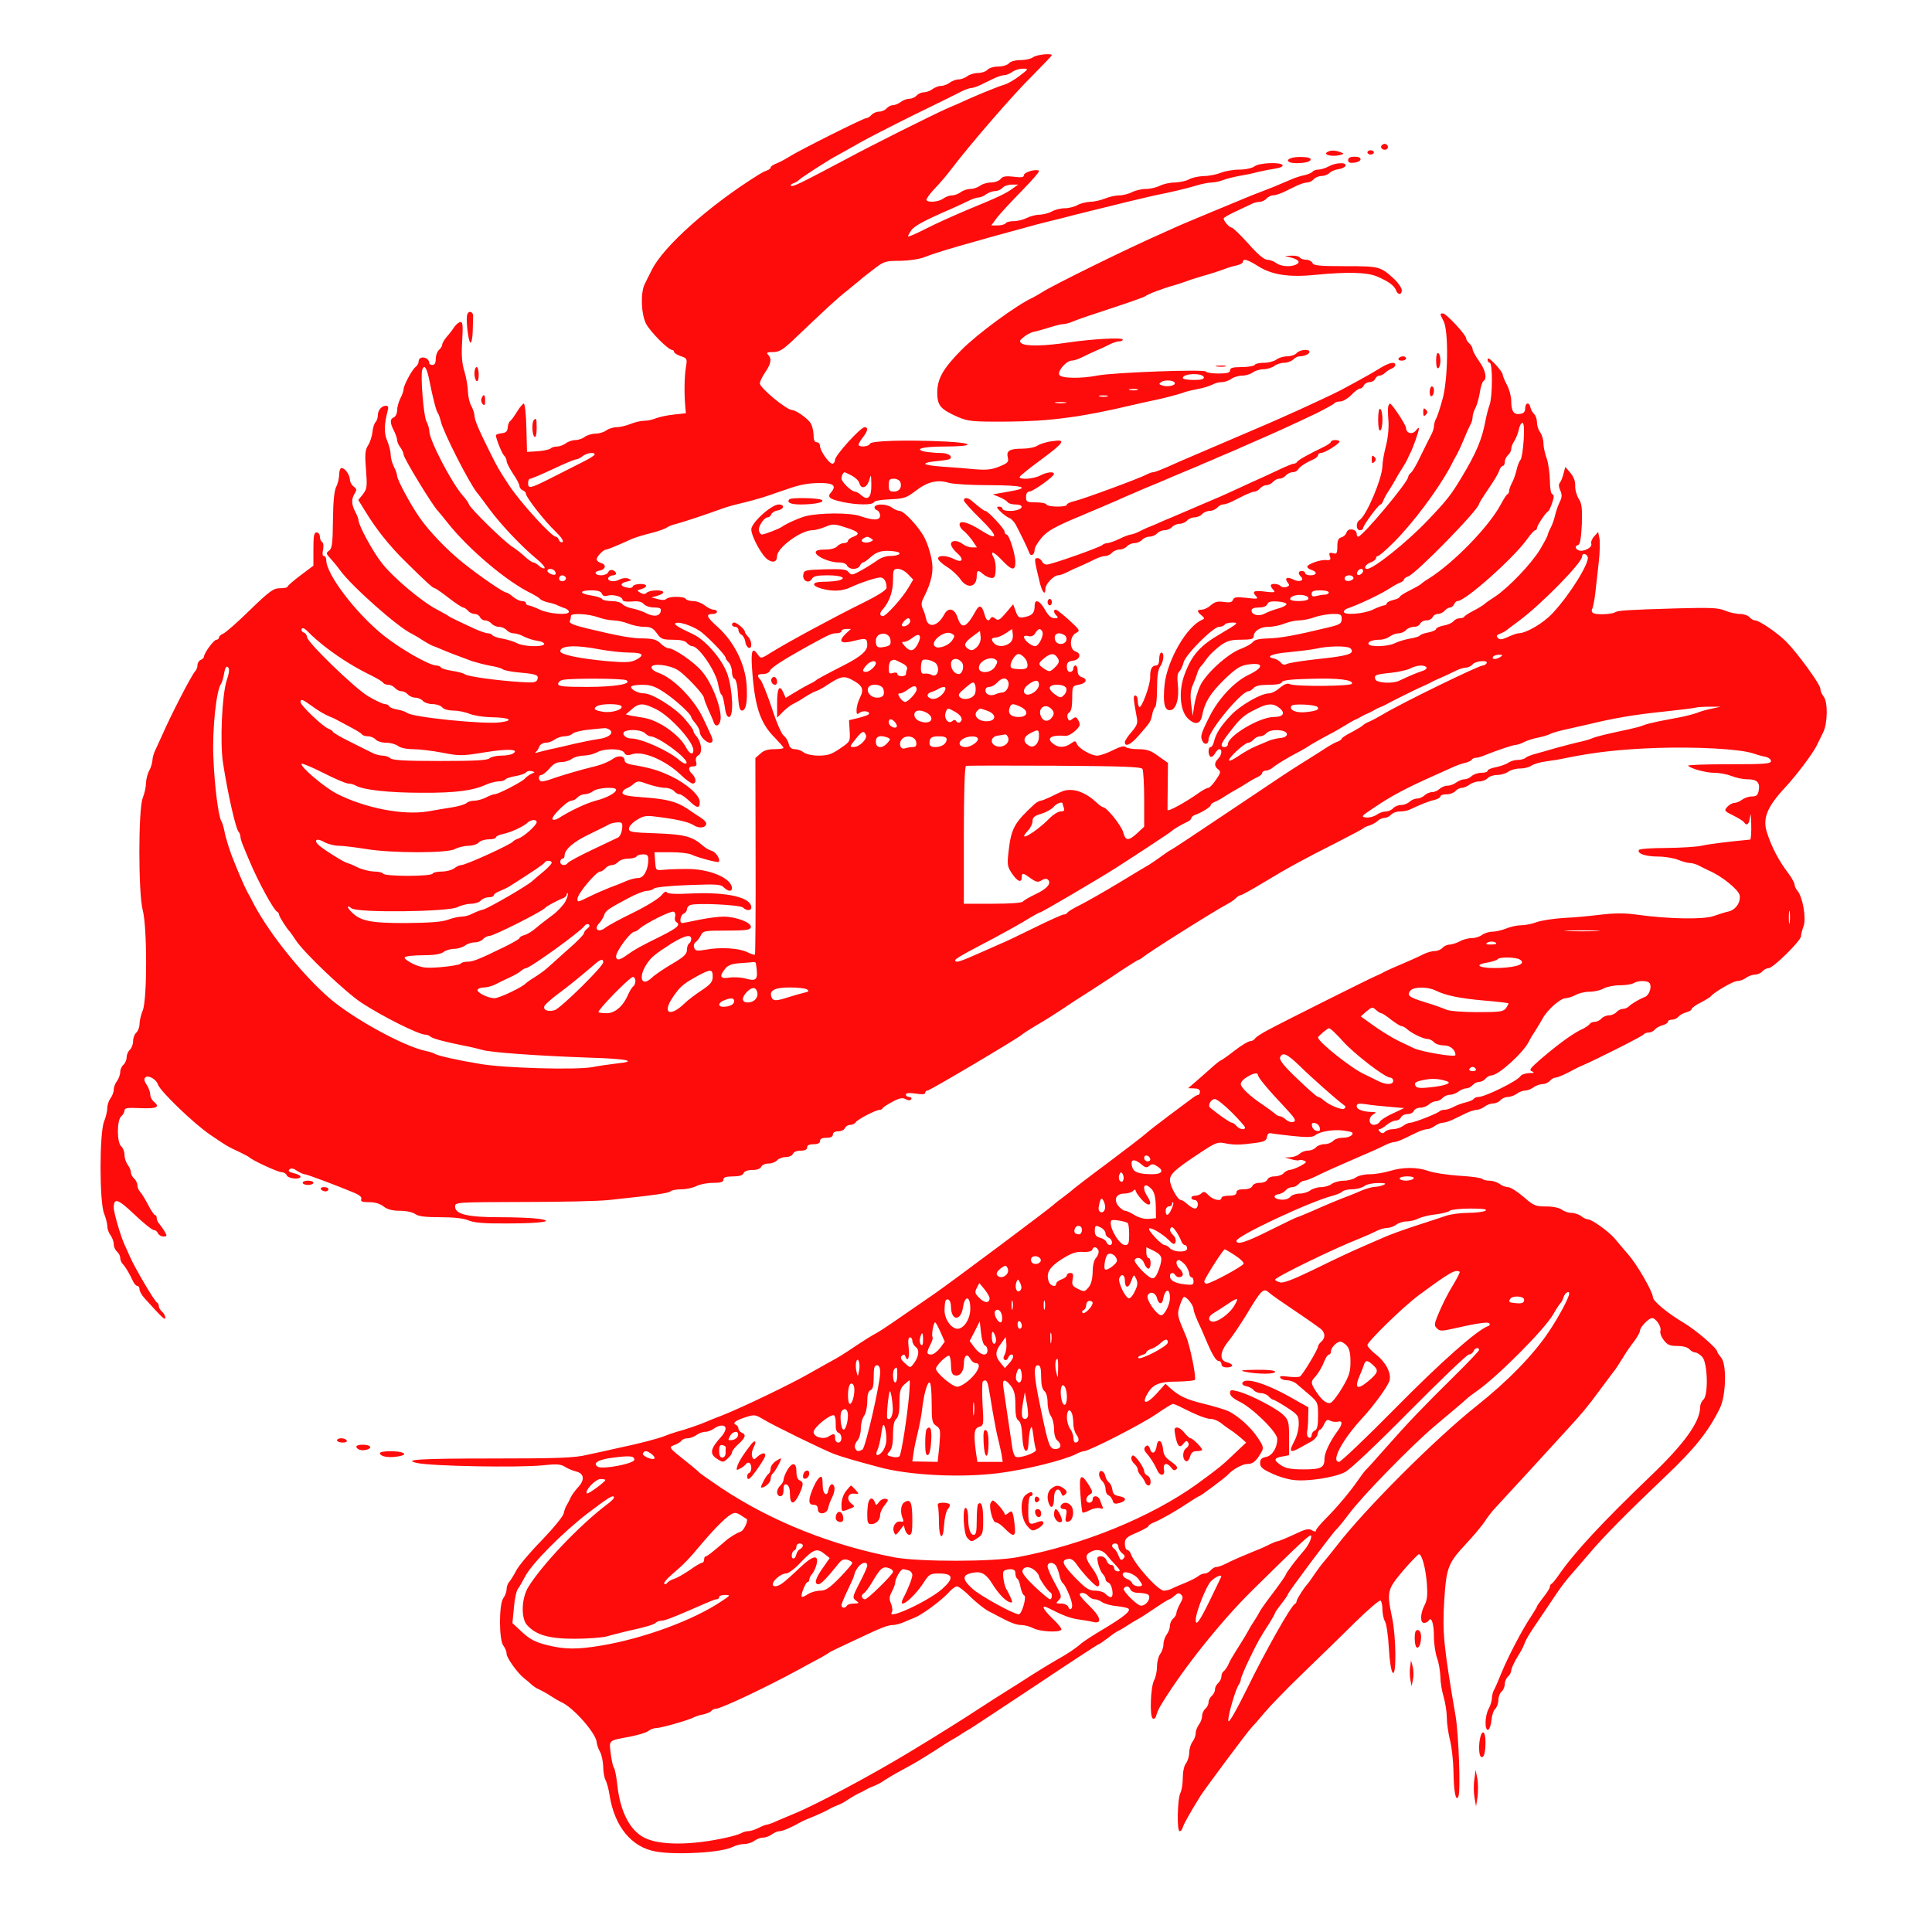 <?xml version="1.0" standalone="no"?>
<!DOCTYPE svg PUBLIC "-//W3C//DTD SVG 20010904//EN"
 "http://www.w3.org/TR/2001/REC-SVG-20010904/DTD/svg10.dtd">
<svg version="1.0" xmlns="http://www.w3.org/2000/svg"
 width="900pt" height="900pt" viewBox="0 0 900 900"
 preserveAspectRatio="xMidYMid meet">
<g transform="translate(0,900) scale(0.1,-0.1)"
fill="#fe0b0b" stroke="none">
<path d="M4812 8733 c-9 -7 -36 -13 -58 -13 -24 0 -47 -6 -54 -15 -7 -8 -29
-15 -50 -15 -21 0 -43 -7 -50 -15 -7 -8 -27 -15 -44 -15 -17 0 -40 -7 -50 -15
-11 -8 -29 -15 -41 -15 -12 0 -30 -7 -41 -15 -10 -8 -28 -15 -40 -15 -11 0
-29 -7 -40 -15 -10 -8 -29 -15 -40 -15 -12 0 -27 -7 -34 -15 -7 -8 -22 -15
-34 -15 -11 0 -30 -7 -40 -15 -11 -8 -27 -15 -37 -15 -9 0 -22 -7 -29 -15 -7
-8 -23 -15 -35 -15 -12 0 -28 -7 -35 -15 -7 -8 -18 -15 -24 -15 -13 0 -315
-151 -361 -181 -16 -10 -42 -24 -57 -30 -16 -6 -28 -14 -28 -19 0 -4 -8 -11
-17 -14 -10 -3 -27 -12 -38 -19 -230 -143 -446 -336 -499 -445 -10 -20 -25
-49 -32 -64 -21 -40 -18 -140 6 -187 21 -38 103 -121 121 -121 5 0 9 -4 9 -9
0 -5 14 -14 31 -20 30 -10 31 -12 24 -53 -7 -45 -8 -120 -3 -178 l3 -35 -55
-6 c-30 -3 -68 -11 -83 -17 -16 -7 -41 -12 -56 -12 -16 0 -45 -7 -64 -15 -20
-8 -49 -15 -65 -15 -15 0 -37 -7 -48 -15 -10 -8 -33 -15 -50 -15 -16 0 -39 -7
-50 -15 -10 -8 -30 -15 -44 -15 -14 0 -34 -7 -44 -15 -11 -8 -29 -15 -41 -15
-12 0 -25 -4 -30 -9 -6 -5 -32 -11 -60 -13 l-50 -3 -3 113 c-1 61 -7 112 -12
112 -4 0 -19 -17 -31 -37 -13 -21 -27 -41 -33 -45 -5 -3 -10 -17 -11 -30 -1
-17 -8 -24 -28 -26 -15 -2 -27 -6 -27 -10 1 -17 28 -84 38 -94 7 -7 12 -18 12
-26 0 -8 14 -34 30 -59 17 -24 30 -50 30 -57 0 -8 7 -16 15 -20 8 -3 15 -10
15 -16 0 -16 87 -128 138 -176 26 -25 39 -45 33 -49 -6 -3 -14 1 -17 9 -3 9
-10 16 -15 16 -20 0 -167 162 -218 240 -50 76 -52 80 -93 162 -51 103 -68 143
-68 165 -1 10 -7 29 -15 43 -8 14 -14 42 -15 63 0 22 -7 64 -16 95 -13 42 -15
79 -11 144 4 69 3 88 -7 88 -8 0 -20 -10 -29 -22 -8 -13 -24 -34 -36 -47 -11
-13 -21 -30 -21 -36 0 -7 -7 -18 -15 -25 -8 -7 -15 -25 -15 -41 0 -19 -5 -29
-15 -29 -8 0 -15 3 -15 8 -1 30 -50 38 -50 7 0 -7 -6 -18 -14 -24 -18 -15 -56
-87 -56 -105 0 -8 -7 -27 -15 -42 -8 -16 -15 -41 -15 -55 0 -15 -7 -29 -15
-33 -19 -7 -19 -26 0 -62 8 -16 15 -36 15 -44 0 -8 7 -24 15 -34 8 -11 15 -26
15 -33 0 -17 137 -241 160 -263 3 -3 23 -27 45 -55 97 -123 279 -277 392 -330
17 -9 35 -20 38 -24 3 -5 20 -13 37 -17 18 -3 39 -10 48 -15 8 -4 23 -10 33
-13 9 -3 17 -10 17 -16 0 -17 -93 -10 -135 10 -22 11 -46 19 -52 20 -7 0 -13
5 -13 10 0 6 -8 10 -18 10 -11 0 -29 9 -42 20 -13 11 -27 20 -32 20 -12 0
-122 75 -198 136 -75 59 -161 149 -206 214 -42 60 -104 176 -104 193 0 8 -7
28 -15 43 -8 16 -15 41 -15 55 0 15 -7 44 -16 65 -15 36 -15 73 1 137 6 20 4
27 -7 27 -20 0 -38 -21 -38 -45 0 -12 -5 -26 -11 -32 -6 -6 -12 -27 -14 -46
-2 -19 -11 -47 -20 -61 -14 -22 -16 -40 -10 -113 6 -80 5 -90 -14 -115 l-22
-27 33 -53 c50 -83 115 -164 189 -236 93 -92 126 -122 134 -122 4 0 33 -20 65
-45 32 -25 63 -45 68 -45 5 0 15 -7 22 -15 7 -8 21 -15 32 -15 10 0 21 -7 24
-15 4 -8 14 -15 24 -15 10 0 23 -7 30 -15 7 -8 23 -15 35 -15 12 0 28 -7 35
-15 7 -8 21 -15 32 -15 11 0 32 -6 46 -14 15 -8 44 -18 65 -21 21 -3 35 -10
32 -16 -9 -14 -96 -11 -127 5 -14 8 -45 17 -67 21 -23 4 -43 11 -47 16 -3 5
-12 9 -21 9 -9 0 -37 10 -62 21 -25 12 -62 29 -81 38 -19 9 -37 18 -40 21 -3
3 -27 16 -53 30 -72 37 -207 151 -258 217 -43 54 -109 177 -109 200 0 6 -7 24
-15 39 -18 35 -19 58 -3 85 11 17 10 22 -5 33 -9 7 -17 22 -17 32 -1 23 -23
54 -39 54 -6 0 -11 -14 -11 -30 0 -17 -6 -43 -14 -58 -9 -18 -14 -68 -15 -156
-1 -107 -4 -131 -18 -141 -15 -11 -14 -14 6 -36 12 -13 32 -37 44 -54 56 -77
273 -269 337 -298 8 -4 29 -16 45 -27 17 -11 37 -22 45 -26 8 -3 29 -11 45
-18 30 -13 79 -32 145 -56 19 -6 57 -16 83 -21 27 -4 54 -12 60 -17 7 -5 43
-12 80 -15 78 -7 88 -12 80 -33 -5 -13 -19 -15 -77 -11 -112 7 -248 26 -260
36 -6 5 -32 12 -59 16 -26 4 -50 11 -53 16 -3 5 -12 9 -21 9 -33 0 -167 77
-246 140 -129 103 -267 285 -267 350 0 11 -5 20 -11 20 -7 0 -8 11 -4 29 3 17
2 32 -4 36 -6 3 -11 15 -11 26 0 10 -7 19 -15 19 -12 0 -15 -15 -15 -78 l0
-77 -60 -45 c-33 -25 -60 -48 -60 -52 0 -5 -16 -8 -35 -8 -31 0 -48 -12 -141
-102 -58 -57 -114 -106 -125 -110 -10 -4 -19 -12 -19 -18 0 -5 -6 -10 -12 -10
-13 -1 -58 -63 -58 -80 0 -4 -7 -10 -15 -14 -8 -3 -15 -14 -15 -24 0 -10 -5
-23 -11 -29 -16 -16 -114 -206 -156 -303 -9 -19 -22 -48 -29 -63 -8 -16 -14
-38 -14 -50 -1 -12 -7 -33 -15 -47 -8 -14 -14 -40 -15 -58 0 -18 -7 -49 -15
-69 -21 -51 -21 -444 0 -523 21 -79 21 -416 0 -467 -8 -19 -15 -48 -15 -63 0
-15 -7 -33 -15 -40 -8 -7 -15 -25 -15 -40 0 -15 -7 -33 -15 -40 -8 -7 -15 -23
-15 -35 0 -12 -7 -28 -15 -35 -8 -7 -15 -22 -15 -34 0 -12 -7 -31 -15 -42 -8
-10 -15 -28 -15 -40 0 -11 -7 -29 -15 -40 -8 -10 -15 -31 -15 -45 0 -15 -7
-43 -15 -63 -22 -53 -22 -376 0 -429 8 -20 15 -47 15 -59 0 -13 7 -32 15 -42
8 -11 15 -30 15 -42 0 -12 7 -27 15 -34 8 -7 15 -20 15 -29 0 -9 5 -22 11 -28
13 -13 33 -47 48 -80 6 -13 15 -23 21 -23 5 0 10 -7 10 -16 0 -9 11 -28 24
-42 84 -93 96 -104 96 -90 0 9 -7 21 -15 28 -8 7 -15 18 -15 25 0 8 -4 15 -8
17 -11 4 -104 162 -126 213 -10 22 -22 49 -27 60 -17 37 -49 147 -49 169 0 48
19 42 96 -31 42 -40 83 -73 91 -73 7 0 16 -7 19 -15 4 -8 15 -15 25 -15 17 0
18 3 7 22 -7 12 -19 28 -25 36 -7 7 -13 20 -13 28 0 8 -3 14 -8 14 -4 0 -18
21 -32 48 -14 26 -30 53 -37 60 -7 7 -13 22 -13 31 0 10 -7 24 -15 31 -8 7
-15 20 -15 29 0 9 -7 25 -15 35 -8 11 -15 32 -15 47 0 14 -7 32 -15 39 -21 17
-21 123 0 140 8 7 15 19 15 27 0 12 14 14 75 11 77 -3 93 5 60 32 -8 7 -15 21
-15 32 0 10 -7 30 -16 44 -12 17 -14 28 -7 35 13 13 51 -8 59 -33 9 -30 167
-182 242 -233 81 -55 81 -55 137 -81 22 -11 42 -21 45 -24 15 -15 134 -70 151
-70 11 0 22 -7 25 -15 7 -16 64 -21 64 -6 0 5 -14 12 -31 16 -22 5 -28 10 -21
17 8 8 19 6 36 -6 14 -9 30 -16 36 -16 10 0 156 -55 232 -87 23 -10 35 -20 31
-29 -4 -11 5 -14 37 -14 27 0 51 -7 67 -20 18 -14 41 -20 77 -20 29 0 59 -7
70 -15 14 -11 47 -15 117 -15 63 0 109 -5 132 -15 27 -11 74 -15 184 -14 160
0 223 11 139 22 -27 4 -108 7 -181 7 -147 0 -205 14 -205 50 0 20 8 20 318 21
174 0 353 4 397 9 210 22 281 32 289 41 6 5 28 9 50 9 23 0 54 7 70 15 15 8
50 15 77 15 37 0 49 4 49 15 0 11 12 15 44 15 30 0 46 5 50 15 3 9 19 15 41
15 22 0 38 6 41 15 4 8 18 15 34 15 15 0 33 7 40 15 7 8 25 15 40 15 16 0 30
7 34 15 3 9 18 15 36 15 20 0 30 5 30 15 0 10 10 15 30 15 20 0 30 5 30 15 0
10 10 15 30 15 20 0 30 5 30 15 0 9 9 15 25 15 14 0 28 7 31 15 4 8 14 15 25
15 10 0 22 6 26 13 9 13 93 57 111 57 6 0 12 3 14 8 2 4 22 17 46 30 32 17 47
20 61 12 13 -7 22 -7 26 0 3 5 -1 10 -9 10 -9 0 -16 5 -16 11 0 8 15 9 45 5
29 -5 45 -4 45 3 0 6 5 11 11 11 11 0 429 248 439 260 3 3 34 24 70 45 36 21
90 55 120 75 30 21 91 60 135 88 44 29 87 56 95 62 54 37 122 80 126 80 3 0
10 5 17 10 26 23 331 215 395 249 15 8 33 20 40 28 7 7 17 13 21 13 5 0 51 25
102 56 117 71 202 117 349 191 63 32 117 61 120 64 3 4 16 10 30 14 13 4 30
14 38 21 7 8 22 14 31 14 10 0 24 7 31 15 7 8 25 15 41 15 16 0 37 4 47 9 48
23 90 40 115 45 15 4 27 11 27 16 0 6 13 10 29 10 16 0 34 7 41 15 7 8 20 15
29 15 10 0 26 7 37 15 10 8 31 15 45 15 15 0 32 7 39 15 7 8 27 15 44 15 18 0
41 7 52 15 10 8 35 15 54 15 20 0 44 6 55 14 11 7 40 16 65 19 25 3 68 10 95
16 131 27 255 41 425 47 184 6 385 -5 445 -25 17 -6 42 -13 58 -16 15 -3 27
-12 27 -20 0 -13 -30 -15 -197 -15 -108 0 -193 -3 -189 -7 14 -14 83 -33 124
-33 23 0 59 -7 79 -15 19 -8 52 -15 73 -15 45 0 60 -15 53 -52 -4 -22 -11 -28
-32 -28 -14 0 -35 -7 -45 -15 -11 -8 -27 -15 -36 -15 -9 0 -24 -8 -33 -18 -16
-18 -15 -20 28 -41 24 -12 47 -26 50 -32 13 -19 24 -8 28 29 2 20 4 5 5 -35 1
-40 -1 -73 -5 -74 -105 -10 -187 -20 -223 -28 -25 -6 -100 -10 -167 -11 -67 0
-124 -4 -128 -9 -10 -17 31 -31 90 -31 30 0 72 -7 92 -15 19 -8 44 -15 55 -15
11 0 32 -6 46 -14 15 -8 34 -17 42 -21 58 -24 138 -88 144 -115 6 -33 -18 -68
-52 -76 -15 -3 -46 -13 -69 -21 -47 -17 -210 -14 -355 6 -55 8 -101 8 -165 1
-48 -6 -128 -14 -178 -16 -49 -3 -107 -12 -128 -20 -20 -8 -53 -14 -71 -14
-18 0 -50 -7 -69 -15 -20 -8 -49 -15 -65 -15 -15 0 -37 -7 -48 -15 -10 -8 -32
-15 -49 -15 -16 0 -41 -7 -55 -15 -14 -8 -35 -14 -46 -15 -12 0 -27 -7 -34
-15 -7 -8 -23 -15 -35 -15 -13 0 -36 -6 -52 -14 -29 -15 -82 -38 -143 -64 -19
-8 -42 -19 -50 -24 -8 -4 -22 -11 -30 -14 -19 -7 -437 -216 -505 -253 -27 -14
-54 -32 -58 -38 -4 -7 -15 -13 -23 -13 -9 0 -42 -20 -74 -45 -32 -25 -61 -45
-64 -45 -2 0 -24 -17 -48 -39 -24 -21 -56 -50 -73 -64 l-30 -26 28 -1 c17 0
27 -5 27 -15 0 -8 -4 -15 -8 -15 -4 0 -17 -7 -27 -15 -11 -8 -60 -45 -110 -82
-49 -37 -96 -73 -104 -81 -8 -8 -87 -69 -175 -135 -89 -66 -163 -123 -166
-126 -3 -4 -23 -19 -45 -36 -22 -16 -42 -32 -45 -35 -8 -11 -482 -365 -556
-416 -38 -26 -102 -70 -142 -98 -88 -61 -122 -83 -142 -93 -8 -4 -42 -25 -75
-47 -77 -52 -90 -59 -145 -89 -25 -14 -61 -34 -80 -45 -81 -47 -311 -158 -410
-197 -25 -9 -54 -21 -65 -26 -32 -14 -107 -40 -140 -48 -16 -5 -41 -13 -55
-19 -35 -14 -120 -36 -215 -56 -44 -10 -111 -25 -150 -33 -57 -14 -135 -17
-442 -17 -333 0 -422 -5 -350 -21 68 -15 471 -22 583 -11 65 7 85 6 105 -6 13
-9 36 -18 51 -22 39 -9 44 -38 12 -73 -14 -15 -30 -37 -35 -48 -5 -11 -13 -27
-18 -35 -6 -8 -12 -26 -15 -40 -3 -14 -49 -70 -103 -126 -54 -55 -107 -118
-118 -140 -11 -21 -26 -45 -32 -52 -7 -7 -13 -23 -13 -35 0 -12 -7 -31 -15
-41 -21 -28 -21 -194 0 -222 8 -10 15 -27 15 -38 0 -19 53 -92 82 -114 9 -7
24 -19 32 -27 8 -8 25 -20 38 -25 13 -6 37 -19 53 -30 17 -11 39 -24 50 -29
58 -26 165 -149 165 -189 1 -9 7 -28 15 -42 8 -14 14 -44 15 -68 0 -24 5 -53
11 -64 6 -11 15 -44 19 -72 23 -145 103 -242 216 -261 96 -17 305 -5 356 21
15 8 40 14 55 14 15 0 37 7 47 15 11 8 29 15 41 15 12 0 30 7 41 15 10 8 27
15 36 15 14 0 52 16 98 42 8 4 22 11 30 14 27 10 85 36 100 45 8 5 22 12 30
15 31 12 36 15 65 34 17 11 37 22 45 26 8 3 22 10 30 15 8 5 21 11 28 14 32
13 39 16 67 35 32 20 53 32 125 71 25 14 72 43 105 64 33 22 67 43 75 48 8 4
29 16 45 27 17 11 36 23 43 26 7 4 143 94 303 200 160 107 293 194 296 194 3
0 22 13 42 28 20 16 43 32 51 35 8 4 29 16 45 27 17 11 37 23 45 27 8 4 43 26
78 50 35 24 66 43 69 43 4 0 15 8 25 17 15 13 21 14 31 4 9 -9 8 -18 -6 -42
-9 -17 -17 -36 -17 -44 0 -7 -7 -18 -15 -25 -8 -7 -15 -22 -15 -34 0 -11 -7
-30 -15 -40 -8 -11 -15 -31 -15 -45 0 -14 -7 -35 -15 -45 -8 -11 -15 -37 -15
-58 0 -22 -6 -51 -14 -66 -16 -31 -21 -168 -6 -177 6 -4 12 1 15 9 7 24 14 39
28 61 100 164 277 385 420 526 217 214 268 262 274 256 7 -8 -12 -48 -36 -74
-30 -34 -81 -101 -81 -108 0 -3 -26 -41 -58 -83 -32 -42 -62 -84 -65 -92 -4
-8 -16 -28 -27 -45 -11 -16 -23 -37 -27 -45 -4 -8 -19 -33 -33 -55 -45 -72
-50 -80 -59 -102 -6 -11 -15 -24 -20 -28 -6 -3 -11 -14 -11 -24 0 -10 -7 -24
-15 -31 -8 -7 -15 -20 -15 -30 0 -10 -7 -23 -15 -30 -8 -7 -15 -20 -15 -30 0
-10 -7 -23 -15 -30 -8 -7 -15 -22 -15 -34 0 -11 -7 -30 -15 -40 -8 -11 -15
-29 -15 -40 0 -12 -7 -30 -15 -40 -8 -11 -15 -34 -15 -50 0 -17 -7 -40 -15
-50 -9 -11 -15 -41 -15 -69 0 -26 -5 -57 -11 -69 -14 -26 -17 -177 -4 -178 6
-1 12 7 15 17 4 16 37 74 83 148 21 33 219 299 236 316 9 9 36 40 61 70 25 30
105 113 179 184 74 72 184 178 244 238 60 59 113 104 118 101 5 -3 9 -21 9
-40 0 -20 5 -45 12 -57 7 -12 15 -68 18 -124 3 -59 11 -108 18 -115 18 -18 16
169 -3 257 -25 121 -23 130 51 218 36 42 70 77 74 77 14 0 31 -63 37 -135 4
-55 2 -78 -11 -103 -20 -39 -21 -82 -2 -82 8 0 18 5 22 11 12 21 24 -14 24
-76 0 -33 7 -78 15 -100 8 -22 14 -60 15 -85 0 -25 7 -67 15 -94 8 -27 15 -71
15 -97 0 -26 7 -74 15 -106 8 -31 15 -96 16 -143 1 -95 11 -147 23 -118 11 24
1 291 -13 373 -56 328 -62 389 -53 540 10 153 17 173 103 265 34 36 71 81 84
100 12 19 35 49 50 65 53 57 234 254 335 365 70 76 95 106 153 185 37 50 71
95 75 100 4 6 18 28 32 50 13 22 36 56 52 76 15 20 28 43 28 51 0 16 41 58 56
58 18 0 45 -41 39 -59 -3 -10 4 -29 16 -44 16 -22 29 -27 64 -27 26 0 47 -6
55 -15 7 -8 19 -15 27 -15 8 0 23 -10 34 -22 24 -30 28 -178 4 -198 -8 -7 -15
-23 -15 -35 0 -68 -74 -171 -229 -319 -226 -217 -357 -357 -431 -465 -14 -20
-28 -37 -32 -39 -5 -2 -8 -8 -8 -14 0 -6 -13 -27 -30 -48 -16 -21 -30 -40 -30
-43 0 -3 -13 -25 -29 -49 -39 -58 -106 -186 -137 -262 -13 -33 -29 -69 -34
-78 -6 -10 -10 -28 -10 -40 -1 -13 -7 -34 -15 -48 -18 -32 -20 -103 -2 -98 6
3 13 23 15 45 2 23 10 47 18 53 7 7 14 25 14 40 0 15 7 33 15 40 8 7 15 23 15
35 0 12 7 28 15 35 8 7 15 20 15 29 1 9 12 34 25 56 14 22 28 47 31 55 15 38
22 50 80 135 22 33 56 83 74 110 19 28 44 61 56 75 12 14 55 63 95 110 71 84
177 191 360 365 134 127 197 206 251 315 29 60 33 207 5 237 -9 11 -17 23 -17
26 0 16 -100 102 -161 138 -74 44 -139 99 -139 116 0 24 -72 150 -113 197 -23
27 -53 62 -66 78 -28 32 -105 88 -124 88 -7 0 -21 7 -31 15 -11 8 -31 15 -45
15 -14 0 -35 7 -45 15 -12 9 -42 15 -74 15 -49 0 -58 4 -105 45 -29 25 -61 45
-72 45 -11 0 -29 7 -39 15 -11 8 -32 15 -47 15 -15 0 -30 4 -33 8 -3 5 -52 12
-108 15 -57 4 -121 14 -143 22 -52 19 -120 19 -181 0 -27 -8 -69 -15 -94 -15
-25 0 -54 -7 -64 -15 -11 -8 -36 -15 -56 -15 -20 0 -45 -7 -56 -15 -10 -8 -33
-15 -50 -15 -16 0 -39 -7 -50 -15 -10 -8 -33 -15 -50 -15 -17 0 -37 -7 -44
-16 -8 -9 -25 -14 -44 -12 -34 3 -39 21 -7 26 11 2 25 10 31 18 7 8 20 14 30
14 10 0 23 7 30 15 7 8 19 15 26 15 7 0 30 9 51 19 35 18 114 53 188 85 61 26
111 48 138 62 16 8 35 14 42 14 7 0 27 7 44 15 17 8 45 22 62 30 17 8 38 15
47 15 9 0 26 7 36 15 11 8 28 15 37 15 10 0 31 7 48 15 17 8 45 22 62 30 17 8
38 15 48 15 9 0 26 7 37 15 10 8 29 15 40 15 12 0 27 7 34 15 7 8 22 15 34 15
12 0 31 7 42 15 10 8 28 15 39 15 11 0 29 7 39 15 11 8 30 15 42 15 12 0 27 7
34 15 7 8 18 15 25 15 12 0 52 18 95 42 8 4 22 11 30 14 53 22 286 139 288
146 2 4 12 8 22 8 9 0 23 6 29 14 7 8 23 17 36 20 14 4 25 11 25 16 0 6 8 10
19 10 10 0 24 6 30 14 7 8 23 17 36 20 14 4 25 10 25 15 0 5 19 19 43 31 23
12 44 25 47 29 15 19 104 71 123 71 12 0 31 7 41 15 11 8 30 15 42 15 12 0 27
7 34 15 7 8 20 15 29 15 21 0 151 128 151 149 0 8 5 29 12 47 13 37 -4 136
-29 165 -7 8 -13 21 -13 28 0 7 -12 30 -27 50 -48 63 -81 127 -103 197 -19 64
3 117 89 209 49 53 124 152 143 190 8 17 22 45 31 63 21 42 23 141 2 168 -8
10 -15 26 -15 36 0 20 -108 168 -159 219 -42 42 -126 99 -145 99 -8 0 -19 7
-26 15 -7 8 -27 15 -45 15 -18 0 -49 7 -70 16 -31 13 -68 14 -224 10 -237 -7
-274 -10 -287 -18 -15 -10 -88 -13 -102 -4 -7 4 -9 13 -5 19 4 7 11 41 15 77
4 36 11 100 16 144 5 43 6 92 3 108 l-6 30 -19 -21 c-10 -11 -16 -27 -13 -34
6 -17 -36 -39 -58 -31 -18 7 -20 21 -2 26 8 3 13 35 16 97 2 74 0 96 -15 118
-9 15 -17 42 -16 60 1 21 -7 42 -22 60 l-24 28 -8 -30 c-4 -16 -11 -36 -17
-43 -7 -8 -6 -21 2 -38 8 -19 8 -31 -3 -52 -7 -15 -17 -42 -21 -60 -4 -18 -13
-45 -21 -60 -8 -15 -14 -30 -14 -34 0 -4 -16 -34 -36 -68 -40 -66 -146 -177
-209 -219 -22 -14 -45 -30 -51 -36 -6 -5 -28 -19 -50 -30 -21 -11 -40 -23 -42
-27 -2 -5 -12 -8 -22 -8 -9 0 -23 -6 -29 -14 -7 -8 -27 -17 -46 -20 -19 -4
-35 -11 -35 -16 0 -5 -16 -12 -35 -16 -19 -3 -37 -10 -40 -14 -3 -5 -24 -11
-48 -15 -23 -4 -54 -14 -69 -21 -30 -16 -114 -19 -122 -5 -7 11 17 21 52 21
15 0 36 7 46 15 11 8 30 15 42 15 12 0 27 7 34 15 7 8 23 15 37 15 13 0 26 7
29 15 4 8 16 15 29 15 13 0 25 7 29 15 3 8 14 15 24 15 11 0 25 7 32 15 7 8
18 15 25 15 7 0 15 7 19 15 3 8 10 15 16 15 36 0 259 198 323 287 17 24 34 43
39 43 4 0 8 5 8 10 0 12 41 73 52 78 4 2 12 20 19 40 9 27 9 37 0 40 -6 2 -11
28 -11 65 -1 34 -7 80 -15 102 -8 22 -15 54 -15 71 0 16 -7 39 -15 50 -8 10
-15 31 -15 46 0 15 -6 33 -14 40 -8 8 -15 22 -17 32 -6 25 -24 20 -24 -7 0
-15 -7 -23 -24 -25 -29 -5 -41 12 -41 61 0 20 -9 54 -20 74 -11 21 -20 43 -20
49 0 6 -16 28 -35 48 -23 24 -35 32 -35 22 0 -9 5 -16 10 -16 14 0 13 -161 -1
-197 -6 -15 -14 -48 -19 -73 -16 -86 -42 -149 -112 -265 -48 -80 -68 -106
-159 -201 -93 -98 -250 -224 -280 -224 -19 0 -8 21 16 30 14 5 25 14 25 20 0
5 4 10 9 10 6 0 39 29 75 65 90 90 204 243 262 350 11 23 26 50 32 60 6 11 21
43 32 70 11 28 25 58 30 67 6 10 10 26 10 35 0 10 6 30 14 44 7 14 16 47 20
72 4 26 11 49 17 52 18 12 9 52 -21 93 -16 23 -30 48 -30 56 0 7 -7 19 -15 26
-8 7 -15 18 -15 24 0 16 -93 116 -108 116 -15 0 -15 -2 3 -36 24 -47 21 -276
-6 -367 -11 -40 -24 -80 -30 -89 -5 -10 -9 -25 -9 -34 0 -9 -6 -28 -14 -42 -8
-15 -29 -57 -47 -94 -17 -37 -38 -73 -45 -79 -8 -6 -14 -16 -14 -21 0 -23
-213 -278 -233 -278 -4 0 -7 6 -7 14 0 22 -41 28 -47 6 -3 -10 -13 -20 -24
-23 -14 -4 -19 -14 -19 -42 0 -33 -3 -37 -20 -32 -17 4 -20 2 -15 -14 6 -16 2
-20 -17 -18 -27 3 -88 -19 -88 -31 0 -5 9 -12 20 -15 28 -9 25 -25 -5 -25 -14
0 -25 5 -25 10 0 6 -7 10 -15 10 -18 0 -19 -12 -4 -27 18 -18 -10 -27 -37 -12
-28 14 -42 6 -25 -15 9 -11 8 -15 -5 -20 -10 -4 -22 -2 -28 4 -12 12 -46 14
-46 2 0 -4 6 -14 13 -21 10 -11 3 -12 -40 -7 -53 7 -63 1 -40 -23 10 -11 2
-12 -46 -6 -47 5 -58 4 -63 -9 -5 -12 -15 -14 -43 -10 -28 4 -41 1 -60 -15
-13 -12 -32 -21 -43 -21 -23 0 -23 -9 0 -27 14 -12 14 -15 3 -20 -72 -29 -164
-189 -176 -304 -8 -85 0 -121 28 -117 27 4 41 56 34 120 -4 32 -2 52 7 60 7 7
16 26 20 43 9 36 138 165 165 165 11 0 23 5 26 10 3 6 21 10 38 10 29 0 23 -5
-55 -51 -97 -56 -135 -99 -169 -189 -29 -76 -23 -169 14 -206 35 -34 60 -28
68 16 11 58 38 102 104 166 50 48 72 63 105 68 78 12 81 -12 6 -48 -68 -33
-141 -112 -183 -197 -40 -80 -42 -90 -31 -112 10 -19 28 -14 28 8 0 40 153
225 186 225 6 0 17 7 24 15 8 10 31 15 70 15 38 0 60 4 62 13 3 8 42 13 134
15 131 4 198 -5 192 -23 -4 -12 -266 -14 -289 -2 -11 6 -26 0 -47 -17 -16 -15
-39 -26 -51 -26 -37 0 -134 -56 -177 -102 -48 -51 -68 -83 -78 -120 -3 -16
-11 -28 -16 -28 -13 0 -13 -37 -1 -45 6 -3 15 4 21 15 6 11 15 20 20 20 15 0
12 -27 -5 -44 -19 -19 -19 -36 0 -50 13 -10 12 -16 -10 -48 -14 -21 -30 -38
-36 -38 -6 0 -25 -10 -42 -22 -63 -45 -147 -91 -148 -81 0 5 0 55 1 113 l1
106 -45 32 c-35 26 -54 32 -93 32 -27 0 -54 5 -59 10 -7 7 -26 2 -60 -15 -27
-14 -60 -25 -73 -25 -28 0 -87 34 -95 56 -5 14 -8 14 -28 0 -27 -19 -57 -20
-80 -2 -37 27 -12 44 56 38 19 -2 66 36 66 53 0 6 -4 16 -9 24 -8 12 -12 12
-25 2 -13 -11 -17 -10 -22 4 -4 10 -1 21 7 26 9 5 14 27 14 66 0 56 1 58 29
63 36 6 45 26 17 35 -14 4 -21 15 -21 31 0 13 -4 24 -10 24 -5 0 -10 -7 -10
-15 0 -8 -7 -15 -15 -15 -9 0 -15 9 -15 24 0 19 6 25 27 28 34 4 43 33 14 43
-30 9 -29 70 1 86 21 11 20 13 -31 60 -30 27 -58 49 -62 49 -13 0 -11 -14 3
-28 9 -9 7 -12 -10 -12 -15 0 -29 13 -44 40 -25 44 -48 52 -48 18 0 -33 -11
-45 -45 -52 -28 -6 -32 -3 -43 26 l-12 33 -34 -40 c-28 -33 -36 -38 -49 -27
-10 9 -17 10 -22 2 -11 -18 -21 -11 -30 23 -11 37 -23 41 -39 12 -45 -82 -67
-89 -86 -29 -14 40 -43 46 -61 12 -30 -56 -75 -66 -85 -20 -3 15 -10 37 -16
48 -7 16 -6 29 5 50 38 75 48 125 36 183 -6 31 -20 73 -31 94 -25 50 -96 127
-117 127 -9 0 -25 7 -35 15 -23 17 -72 20 -81 5 -3 -6 1 -13 9 -16 9 -3 16
-15 16 -25 0 -24 -29 -25 -93 -3 -46 16 -184 16 -252 0 -31 -8 -90 -34 -114
-51 -13 -9 -80 -35 -92 -35 -4 0 -10 7 -13 16 -7 17 22 63 40 64 7 0 14 6 17
14 3 8 16 16 28 18 31 4 37 28 7 28 -34 0 -128 -85 -128 -116 0 -32 49 -123
77 -141 25 -17 43 -10 43 16 0 39 111 121 164 121 13 0 40 7 61 16 34 14 42
14 91 -2 65 -20 74 -31 40 -44 -14 -5 -26 -14 -26 -20 0 -5 -8 -10 -19 -10
-10 0 -24 -7 -31 -15 -8 -9 -30 -15 -56 -15 -30 0 -44 -4 -44 -13 0 -19 64
-47 106 -47 22 0 37 -6 40 -15 4 -8 17 -15 30 -15 14 0 27 7 30 15 4 8 10 15
15 15 4 0 20 11 34 24 30 27 56 34 109 28 45 -5 30 -22 -20 -22 -17 0 -42 -9
-55 -19 -14 -10 -46 -31 -73 -46 -45 -25 -50 -26 -62 -11 -10 14 -28 16 -110
14 -94 -3 -99 -4 -102 -26 -4 -28 26 -43 40 -19 7 13 24 17 73 17 65 0 93 -13
52 -24 -12 -3 -44 -6 -70 -6 -57 0 -60 -19 -6 -33 49 -13 93 -11 131 7 47 22
120 46 139 46 18 0 29 -20 29 -48 -1 -11 -38 -35 -113 -72 -128 -63 -348 -182
-422 -228 -49 -31 -50 -31 -64 -12 -25 37 -33 22 -28 -57 12 -183 37 -261 108
-331 21 -22 39 -42 39 -46 0 -3 -19 -6 -43 -6 -30 0 -50 -6 -65 -21 l-23 -20
1 -456 c1 -250 -1 -457 -3 -460 -3 -2 -19 3 -37 12 -36 18 -124 24 -192 11
-41 -7 -49 -6 -54 9 -4 9 -1 20 5 25 7 4 18 18 25 31 11 23 16 24 121 24 93 0
110 3 113 16 4 21 -69 49 -128 49 -25 0 -76 -7 -115 -15 -38 -8 -73 -15 -77
-15 -15 0 -8 38 7 44 8 3 15 12 15 20 0 7 7 17 16 20 28 11 233 1 246 -12 16
-16 38 -15 38 1 0 46 -109 72 -275 65 -79 -4 -116 -2 -119 6 -3 6 -13 0 -25
-15 -11 -14 -69 -50 -128 -79 -60 -29 -119 -61 -132 -71 -34 -27 -58 -7 -27
23 7 8 16 23 20 33 6 22 17 30 111 80 35 19 75 35 88 35 12 0 28 5 34 11 6 6
75 13 160 16 130 5 151 4 165 -11 20 -19 38 -21 38 -3 -2 47 -108 91 -215 89
-38 0 -86 -2 -105 -4 -35 -3 -35 -3 -38 40 l-3 42 76 0 c42 0 85 -5 96 -11 24
-12 122 -39 127 -34 10 10 -12 45 -31 51 -12 3 -31 14 -42 24 -50 44 -87 53
-217 58 -116 4 -128 6 -128 22 0 10 16 28 36 40 30 19 44 22 87 16 100 -12
156 -25 180 -41 25 -16 57 -11 57 9 0 6 -11 18 -24 26 -13 8 -41 27 -63 42
-51 34 -96 46 -210 54 -69 5 -93 10 -93 21 0 7 8 16 18 20 9 3 25 13 35 22 17
14 23 14 66 -2 27 -9 62 -17 79 -17 16 0 35 -7 42 -15 7 -8 18 -15 26 -15 7 0
27 -14 44 -30 37 -36 50 -38 50 -6 0 31 -60 85 -136 121 -57 27 -95 38 -176
52 -23 3 -38 11 -38 20 0 23 -30 27 -58 6 -15 -11 -49 -25 -77 -32 -71 -17
-154 -42 -198 -57 -20 -8 -44 -14 -52 -14 -18 0 -20 30 -2 30 6 1 23 14 37 30
17 21 33 30 55 30 16 0 39 7 49 15 11 8 36 15 55 15 20 1 47 7 61 15 36 20
116 19 128 -1 7 -13 15 -15 38 -7 49 16 151 -27 223 -94 24 -24 51 -43 58 -43
18 0 17 25 -2 44 -21 20 -19 36 4 36 15 0 18 5 14 21 -4 14 0 25 11 31 20 11
14 61 -10 89 -8 8 -14 20 -14 25 0 5 -18 30 -41 56 -43 51 -151 118 -188 118
-27 0 -61 17 -61 30 0 6 23 10 51 10 41 0 60 -7 103 -35 52 -34 126 -102 126
-115 0 -4 9 -17 20 -30 11 -13 20 -31 20 -40 0 -19 30 -50 48 -50 14 0 15 14
3 38 -4 9 -18 40 -31 67 -41 93 -141 196 -213 221 -18 6 -32 17 -32 25 0 21
81 13 122 -12 36 -22 123 -115 123 -131 0 -6 9 -29 19 -52 11 -23 22 -49 25
-58 7 -24 23 -23 31 1 14 44 -35 178 -87 236 -36 42 -128 105 -153 105 -8 0
-25 10 -38 23 -17 17 -34 22 -77 23 -57 0 -112 10 -263 46 -66 16 -87 25 -82
35 3 8 5 19 5 24 0 14 80 10 125 -6 22 -8 55 -15 73 -15 18 0 49 -7 69 -15 19
-8 53 -15 74 -15 30 0 42 -6 59 -30 19 -27 27 -30 74 -30 35 0 58 -5 66 -15 7
-8 18 -15 24 -15 32 0 112 -118 122 -180 4 -22 10 -43 15 -46 5 -2 11 -27 15
-54 4 -33 11 -50 20 -50 23 0 18 124 -7 199 -24 69 -101 159 -161 187 -71 33
-93 47 -79 52 22 7 94 -20 125 -48 45 -38 106 -104 106 -113 0 -5 7 -15 15
-23 8 -9 15 -28 15 -44 0 -16 5 -30 12 -32 7 -3 14 -32 16 -76 3 -52 8 -72 18
-72 20 0 27 42 22 121 -7 97 -59 200 -133 267 -54 48 -60 62 -23 62 10 0 18 5
18 10 0 6 -7 10 -16 10 -9 0 -27 9 -41 20 -14 11 -38 20 -54 20 -15 0 -31 5
-34 10 -8 13 -78 13 -91 0 -6 -6 -21 -6 -39 -1 l-30 8 28 8 c15 4 27 11 27 16
0 13 -64 11 -77 -2 -8 -8 -16 -8 -30 0 -17 10 -17 11 5 17 12 3 22 10 22 15 0
13 -58 11 -62 -3 -3 -7 -14 -9 -32 -4 -30 7 -26 21 9 28 19 5 19 5 2 13 -11 4
-28 2 -42 -5 -25 -14 -60 -7 -50 10 3 5 13 10 21 10 19 0 18 16 -1 24 -9 3
-18 -1 -21 -9 -7 -16 -49 -21 -59 -6 -3 5 5 11 17 13 29 4 35 28 9 35 -12 3
-21 11 -21 18 0 13 31 45 44 45 6 0 46 16 121 50 11 5 49 17 85 26 36 9 70 21
77 27 7 5 27 13 45 17 30 8 140 44 213 71 17 6 46 15 65 19 71 17 126 33 160
45 19 7 51 18 70 24 64 23 104 31 162 31 61 0 76 -13 50 -43 -20 -23 -9 -32
56 -46 67 -14 139 -14 144 0 2 6 35 12 74 13 64 3 76 6 119 39 55 43 102 54
155 38 20 -6 102 -11 181 -11 169 0 206 -12 98 -30 l-74 -13 32 -13 c17 -7 34
-18 38 -24 3 -5 19 -10 36 -10 31 0 39 -14 13 -24 -25 -10 -74 -7 -74 4 0 6
-7 10 -16 10 -13 0 -12 -5 7 -23 13 -13 31 -26 41 -30 9 -3 22 -17 30 -31 25
-48 56 -111 62 -129 7 -22 26 -13 26 13 0 10 16 36 35 58 28 31 63 50 173 96
75 32 152 64 169 72 18 8 48 21 68 30 19 8 50 21 70 30 19 8 51 21 70 29 19 8
51 22 70 30 83 35 102 42 135 57 19 8 51 21 70 30 19 8 52 22 73 31 20 9 52
23 70 31 116 50 201 89 310 141 42 21 80 42 83 46 3 5 15 9 28 9 12 0 35 14
51 30 16 17 34 30 41 30 6 0 14 7 18 15 3 8 15 15 26 15 11 0 23 7 26 15 4 8
12 15 19 15 8 0 20 6 27 13 7 7 21 16 31 20 9 3 17 11 17 17 0 17 -28 11 -68
-13 -20 -13 -67 -40 -104 -60 -37 -20 -75 -41 -85 -46 -22 -12 -189 -90 -258
-120 -27 -12 -59 -26 -70 -31 -11 -5 -42 -18 -70 -30 -27 -12 -59 -25 -70 -30
-11 -5 -42 -18 -70 -30 -27 -12 -59 -25 -70 -30 -11 -5 -42 -18 -70 -30 -27
-12 -59 -25 -70 -30 -84 -38 -115 -50 -125 -50 -5 0 -18 -5 -28 -10 -27 -16
-304 -118 -339 -125 -18 -4 -33 -11 -33 -16 0 -12 -87 -12 -95 1 -3 6 -26 10
-51 10 -40 0 -44 2 -44 25 0 16 6 25 15 25 17 0 115 70 115 82 0 13 -33 9 -64
-7 -30 -16 -96 -21 -96 -7 0 4 43 39 95 77 115 85 124 100 58 90 -27 -3 -58
-13 -70 -21 -12 -8 -44 -14 -70 -14 -60 0 -76 -10 -68 -41 5 -21 0 -26 -39
-42 -36 -15 -60 -17 -113 -13 -37 4 -105 9 -150 12 -46 3 -83 9 -83 13 0 5 25
11 55 13 30 3 58 7 61 11 13 13 -10 27 -45 27 -21 0 -53 3 -71 6 -56 12 -11
24 90 24 139 0 145 16 9 23 -187 9 -352 4 -356 -10 -5 -14 -53 -18 -53 -4 0 4
9 20 20 34 23 29 26 47 8 47 -19 0 -138 -132 -138 -152 0 -10 -6 -18 -12 -18
-16 0 -58 61 -58 83 0 9 -7 17 -15 17 -11 0 -15 11 -15 38 -1 20 -8 46 -18 57
-20 24 -67 55 -82 55 -25 0 -150 103 -150 124 0 8 11 32 25 52 28 41 31 64 13
82 -9 9 -4 12 23 12 29 0 45 10 91 53 162 154 207 196 253 232 27 22 55 45 61
50 6 6 34 28 63 50 49 38 55 40 125 40 43 1 90 8 112 17 57 23 198 64 526 153
29 7 81 21 116 29 34 9 89 23 122 31 33 8 86 21 118 29 31 8 80 20 107 26 28
7 68 16 90 21 71 14 139 30 189 45 26 8 59 14 71 14 13 0 36 5 52 11 15 6 48
14 73 19 25 4 65 12 90 19 25 6 62 13 83 16 21 3 35 10 32 16 -10 15 -109 11
-131 -6 -11 -8 -41 -15 -70 -15 -28 0 -68 -7 -87 -15 -20 -8 -56 -15 -79 -15
-24 -1 -54 -7 -68 -15 -14 -8 -44 -14 -66 -15 -23 0 -55 -7 -70 -15 -16 -8
-45 -15 -65 -15 -20 0 -50 -7 -65 -15 -16 -8 -43 -15 -60 -15 -17 0 -48 -7
-67 -15 -20 -8 -51 -15 -69 -15 -18 -1 -44 -7 -58 -15 -14 -8 -41 -15 -60 -15
-19 0 -46 -7 -60 -15 -14 -8 -39 -14 -56 -15 -18 0 -45 -7 -60 -15 -16 -8 -43
-15 -61 -15 -17 0 -35 -4 -38 -10 -3 -5 -20 -10 -37 -10 l-30 0 28 38 c16 20
68 76 115 124 48 49 84 90 79 93 -15 9 -70 -7 -70 -21 0 -10 -12 -12 -48 -7
-37 4 -51 2 -61 -11 -7 -9 -28 -16 -45 -16 -17 0 -40 -7 -50 -15 -11 -8 -31
-15 -45 -15 -14 0 -35 -7 -45 -15 -11 -8 -29 -15 -41 -15 -12 0 -30 -7 -41
-15 -20 -15 -70 -20 -78 -7 -2 4 14 28 37 52 23 24 58 64 77 90 87 115 293
353 378 436 50 51 92 94 92 97 0 10 -72 3 -88 -10z m-63 -87 c-24 -18 -55 -36
-69 -40 -14 -4 -36 -12 -50 -18 -14 -5 -38 -16 -55 -22 -16 -7 -46 -20 -65
-28 -19 -9 -64 -29 -100 -44 -73 -33 -342 -167 -470 -236 -207 -110 -244 -128
-254 -124 -6 2 -2 7 9 12 11 4 22 10 25 14 8 10 141 96 185 119 22 12 67 37
100 56 33 19 148 78 255 131 107 52 208 102 223 110 16 8 35 14 42 14 7 0 27
7 44 15 17 8 45 22 62 30 17 8 38 15 48 15 9 0 26 7 37 15 10 8 32 15 48 15
29 0 29 0 -15 -34z m-30 -523 c-32 -24 -70 -42 -214 -101 -66 -28 -155 -68
-197 -90 -43 -22 -78 -37 -78 -33 0 4 7 17 16 29 14 20 62 46 194 103 25 11
58 27 73 34 16 8 36 15 45 15 9 0 26 7 36 15 11 8 30 15 42 15 12 0 27 7 34
15 7 8 26 15 43 15 l30 0 -24 -17z m-2721 -885 c19 -96 34 -153 42 -163 4 -5
10 -23 14 -40 13 -52 130 -282 168 -330 5 -5 31 -40 58 -77 54 -73 150 -174
219 -231 25 -20 41 -40 38 -44 -4 -3 -15 1 -25 10 -10 10 -23 17 -28 17 -5 0
-23 12 -40 28 -16 15 -43 36 -59 46 -40 26 -194 177 -200 196 -3 8 -15 26 -28
40 -50 55 -157 259 -157 301 0 11 -6 32 -14 47 -13 26 -28 214 -19 240 9 25
20 11 31 -40z m5100 -287 c-3 -44 -9 -86 -15 -93 -6 -7 -14 -28 -18 -46 -4
-18 -13 -45 -21 -60 -8 -15 -14 -32 -14 -39 0 -6 -3 -13 -7 -15 -5 -1 -19 -24
-33 -50 -55 -102 -218 -270 -334 -343 -17 -10 -33 -22 -36 -25 -3 -4 -26 -17
-52 -30 -27 -13 -48 -27 -48 -31 0 -4 -13 -10 -30 -14 -16 -4 -30 -11 -30 -16
0 -5 -6 -9 -12 -9 -7 -1 -31 -9 -53 -20 -42 -20 -135 -27 -135 -10 0 6 8 13
18 16 50 17 153 65 197 94 17 11 38 23 48 26 9 4 17 10 17 14 0 5 9 11 20 15
36 12 330 312 330 338 0 3 20 35 44 70 24 35 47 73 50 85 4 12 12 22 17 22 5
0 9 8 9 19 0 10 7 24 15 31 8 7 15 20 15 29 0 9 6 25 14 36 7 11 17 35 21 53
3 17 11 32 17 32 7 0 9 -28 6 -79z m-4328 -68 c0 -5 -28 -22 -63 -39 -34 -17
-99 -50 -144 -73 -94 -47 -103 -49 -103 -21 0 11 4 20 10 20 5 0 53 20 106 45
53 25 101 45 107 45 7 0 21 7 31 15 21 16 56 20 56 8z m1197 -98 c17 -9 33
-24 36 -35 8 -31 35 -24 46 13 9 30 9 29 10 -21 1 -59 -16 -77 -48 -48 -10 9
-22 16 -28 16 -17 0 -63 45 -63 61 0 13 8 29 15 29 1 0 16 -7 32 -15z m227
-30 c9 -25 -4 -45 -30 -45 -20 0 -24 5 -24 30 0 25 4 30 24 30 13 0 26 -7 30
-15z m-135 -264 c11 -7 9 -10 -8 -16 -26 -8 -49 4 -30 16 17 11 21 11 38 0z
m3337 -85 c10 -27 -84 -178 -163 -262 -43 -47 -124 -94 -159 -94 -7 0 -29 -8
-49 -17 -27 -13 -38 -14 -47 -5 -9 9 -7 13 8 19 10 4 24 11 29 15 6 5 33 25
60 45 105 78 295 271 295 301 0 16 19 15 26 -2z m-4811 -67 c4 -6 5 -12 2 -15
-7 -7 -37 7 -37 17 0 13 27 11 35 -2z m1645 -14 l24 -25 -20 -34 c-27 -48
-106 -136 -121 -136 -16 0 -17 15 0 32 29 33 47 82 47 134 0 50 2 54 23 54 13
0 34 -11 47 -25z m2120 16 c0 -12 -20 -25 -27 -18 -7 7 6 27 18 27 5 0 9 -4 9
-9z m-3715 -30 c7 -12 -12 -24 -25 -16 -11 7 -4 25 10 25 5 0 11 -4 15 -9z
m3669 0 c7 -11 -22 -23 -35 -15 -5 3 -7 10 -4 15 8 12 32 12 39 0z m-3500 -77
c4 -10 13 -13 25 -9 25 8 71 -4 71 -19 0 -7 15 -10 43 -8 30 3 47 -1 56 -12 8
-9 29 -16 48 -16 27 0 34 -4 31 -17 -4 -24 -32 -28 -69 -9 -17 9 -46 18 -65
22 -18 3 -38 12 -45 20 -6 8 -29 14 -50 14 -21 0 -40 4 -44 9 -3 6 -26 13 -50
17 -58 8 -58 24 -1 24 31 0 46 -5 50 -16z m3386 6 c0 -5 -8 -10 -17 -10 -10 0
-28 -3 -40 -6 -17 -5 -23 -2 -23 10 0 12 10 16 40 16 22 0 40 -4 40 -10z
m-106 -16 c9 -3 13 -10 10 -15 -7 -12 -84 -12 -84 0 0 17 45 26 74 15z m-91
-39 c-1 -5 -19 -15 -40 -20 -21 -6 -48 -16 -61 -23 -26 -15 -62 -7 -62 14 0 9
11 14 34 14 21 0 36 6 40 16 4 11 17 14 48 12 24 -2 42 -7 41 -13z m257 -69
c0 -21 -8 -26 -67 -40 -145 -35 -220 -49 -276 -50 -40 -1 -62 -6 -70 -16 -7
-9 -33 -24 -58 -33 -61 -23 -164 -117 -189 -173 -11 -24 -23 -65 -27 -91 l-7
-48 -7 55 c-5 38 -3 64 6 85 7 17 17 41 21 55 3 13 12 29 18 36 6 6 20 24 31
40 11 15 38 40 59 56 32 23 49 28 98 28 44 0 58 4 58 14 0 26 30 46 69 46 21
0 55 7 74 15 20 8 51 15 69 15 18 0 51 7 73 15 22 8 59 14 83 15 38 0 42 -2
42 -24z m-2010 -10 c0 -14 -29 -31 -38 -21 -6 6 18 35 29 35 5 0 9 -6 9 -14z
m-2715 -127 c66 -50 135 -92 207 -127 26 -13 50 -27 53 -33 4 -5 14 -9 24 -9
10 0 24 -7 31 -15 7 -8 20 -15 30 -15 10 0 23 -7 30 -15 7 -8 23 -15 35 -15
12 0 28 -7 35 -15 7 -8 27 -15 45 -15 18 0 38 -7 45 -15 7 -9 29 -15 52 -15
21 0 55 -7 75 -15 19 -8 63 -15 97 -16 90 -1 116 -15 45 -24 -76 -10 -409 24
-432 44 -7 5 -28 13 -47 16 -19 3 -36 10 -38 16 -2 5 -11 9 -19 9 -8 0 -43 16
-77 36 -65 39 -286 253 -286 277 0 8 -7 18 -16 21 -8 3 -12 11 -8 17 4 7 16 0
33 -18 14 -15 53 -49 86 -74z m2417 71 c-41 -39 -27 -52 38 -35 54 14 60 12
60 -20 0 -27 -29 -53 -105 -92 -90 -46 -129 -67 -135 -73 -3 -3 -16 -11 -30
-17 -14 -7 -44 -24 -67 -38 l-43 -26 -11 25 c-18 40 -29 21 -29 -51 l0 -66 28
28 c15 15 36 31 47 36 11 5 34 18 50 29 17 11 36 22 43 25 6 3 18 7 25 10 6 3
26 14 42 25 61 40 77 43 114 23 49 -26 57 -44 37 -83 -9 -18 -16 -44 -16 -58
0 -20 2 -22 15 -12 15 13 54 5 41 -8 -4 -4 -26 -11 -49 -17 l-42 -10 3 -50 c3
-50 2 -50 -45 -82 -39 -27 -58 -33 -99 -33 -29 0 -58 6 -70 15 -10 8 -29 15
-41 15 -16 0 -25 8 -29 25 -3 14 -14 31 -23 38 -10 6 -35 64 -55 127 -21 63
-45 122 -52 131 -20 22 -17 29 11 29 14 0 28 7 31 15 6 15 64 52 179 116 101
55 109 59 133 59 12 0 22 5 22 10 0 6 10 10 22 10 l22 0 -22 -20z m761 -46
c-22 -17 -55 -18 -71 -2 -17 17 -15 28 6 28 9 0 31 9 47 20 l30 20 3 -26 c2
-16 -3 -31 -15 -40z m152 55 c10 -16 -15 -69 -33 -69 -18 0 -52 28 -52 43 0 5
9 7 20 4 14 -4 25 1 33 14 13 21 23 24 32 8z m-420 -43 c-15 -22 -61 -40 -77
-29 -32 19 40 80 74 62 17 -9 17 -12 3 -33z m116 -30 c-17 -16 -25 -18 -39
-10 -25 16 -21 30 18 59 l35 26 3 -27 c2 -17 -4 -34 -17 -48z m-403 33 c3 -22
-2 -27 -25 -32 -35 -7 -43 -2 -43 28 0 42 63 45 68 4z m128 -18 c-19 -36 -36
-39 -61 -11 -15 17 -16 20 -3 20 9 0 26 9 39 19 32 26 45 11 25 -28z m683 40
c8 -5 11 -16 8 -25 -8 -21 -43 -21 -51 0 -11 30 13 44 43 25z m-2166 -66 c43
-8 105 -15 138 -15 64 0 75 -11 31 -34 -24 -12 -47 -13 -133 -6 -131 12 -219
31 -219 46 0 27 70 31 183 9z m3496 6 c7 -5 11 -13 7 -19 -8 -13 -49 -21 -181
-35 -60 -7 -116 -16 -123 -21 -8 -5 -18 -2 -25 7 -7 8 -21 17 -31 19 -46 8 -9
24 71 30 49 5 106 12 128 17 53 12 137 13 154 2z m-1505 -65 c8 -29 -1 -35
-42 -33 -31 2 -36 5 -34 22 2 11 11 28 19 37 12 13 19 15 33 5 10 -6 21 -20
24 -31z m145 15 c7 -12 3 -23 -15 -40 -23 -22 -25 -22 -49 -7 -31 21 -31 25 2
52 29 23 48 22 62 -5z m2061 9 c-20 -13 -43 -13 -35 0 3 6 16 10 28 10 18 0
19 -2 7 -10z m-2345 -20 c2 -4 -3 -16 -11 -28 -20 -29 -74 -31 -74 -3 0 36 67
61 85 31z m-442 -10 c17 -8 26 -19 22 -28 -3 -7 -5 -18 -5 -23 0 -5 -9 -9 -20
-9 -11 0 -20 5 -20 11 0 6 -9 8 -20 4 -17 -5 -20 -2 -20 23 0 17 6 33 13 35
14 6 12 6 50 -13z m159 -3 c19 -30 1 -66 -24 -50 -7 4 -21 6 -30 5 -14 -3 -18
4 -18 26 0 16 3 32 7 36 10 10 56 -3 65 -17z m118 8 c14 -16 4 -55 -14 -55
-19 0 -36 22 -36 47 0 27 30 32 50 8z m-400 -4 c0 -15 -30 -41 -46 -41 -18 0
-18 9 3 32 17 19 43 24 43 9z m2845 -1 c-3 -5 -11 -10 -17 -10 -20 0 -386
-179 -468 -229 -19 -11 -46 -26 -60 -32 -13 -5 -27 -13 -30 -17 -3 -4 -26 -18
-52 -32 -27 -13 -48 -28 -48 -31 0 -4 -8 -9 -17 -13 -10 -3 -30 -14 -45 -23
-15 -10 -59 -38 -99 -63 -91 -57 -73 -45 -371 -245 -139 -93 -257 -172 -263
-174 -5 -2 -26 -16 -45 -30 -19 -14 -44 -31 -55 -38 -11 -6 -74 -44 -140 -84
-66 -40 -147 -86 -180 -103 -33 -16 -61 -33 -63 -38 -2 -4 -9 -8 -16 -8 -7 0
-67 -27 -132 -59 -65 -32 -141 -69 -169 -80 -27 -12 -59 -26 -70 -31 -119 -53
-135 -58 -135 -42 0 4 39 28 88 53 126 66 222 119 264 146 21 12 40 23 44 23
7 0 276 158 354 208 103 66 255 166 260 172 8 8 44 29 68 40 12 5 22 14 22 19
0 5 8 12 18 15 32 12 72 37 72 45 0 5 8 11 18 15 9 3 31 15 47 26 17 11 39 24
50 30 11 6 34 19 50 30 17 11 40 24 53 30 12 5 22 14 22 20 0 5 8 10 17 10 9
0 24 7 33 15 15 13 72 48 125 75 11 6 34 19 50 30 17 10 53 31 80 45 28 14 64
35 80 45 17 11 37 22 45 26 8 3 22 10 30 15 8 5 22 12 30 15 8 3 22 10 30 15
8 5 22 12 30 15 8 3 22 9 30 14 19 11 150 76 170 84 8 3 22 10 30 14 8 5 33
17 55 26 22 10 53 24 68 32 16 8 37 14 47 14 9 0 23 7 30 15 14 17 75 21 65 5z
m-5869 -80 c-22 -67 -32 -291 -17 -385 22 -143 59 -305 72 -319 5 -6 9 -16 9
-24 0 -8 7 -30 16 -50 8 -21 21 -50 28 -67 39 -93 112 -227 128 -233 4 -2 8
-8 8 -13 0 -9 36 -65 50 -79 3 -3 16 -22 30 -43 40 -59 228 -238 305 -289 98
-64 266 -148 297 -148 8 0 18 -4 23 -9 10 -9 65 -24 160 -43 28 -5 64 -14 82
-19 38 -12 267 -28 498 -36 177 -5 230 -17 129 -27 -33 -4 -84 -11 -114 -17
-74 -14 -411 -5 -525 15 -104 17 -196 38 -210 47 -5 4 -26 10 -45 14 -101 22
-333 149 -443 243 -125 108 -276 294 -353 437 -11 23 -26 50 -32 60 -6 11 -21
43 -32 70 -12 28 -25 59 -29 70 -17 39 -40 111 -46 145 -4 19 -10 40 -14 45
-14 22 -32 168 -37 296 -6 132 14 316 36 344 4 6 11 27 14 49 5 27 11 35 18
28 8 -8 6 -26 -6 -62z m5589 61 c3 -5 -5 -12 -17 -16 -21 -6 -68 -26 -110 -46
-30 -15 -105 -11 -111 6 -8 20 2 24 75 31 34 4 74 13 88 20 29 16 66 18 75 5z
m-3727 -60 c28 -17 -52 -31 -184 -31 -110 0 -134 3 -134 14 0 8 10 17 23 19
42 8 282 7 295 -2z m1779 -7 c7 -20 -9 -49 -28 -50 -8 0 -22 -4 -31 -8 -10 -5
-25 -6 -33 -2 -21 8 -19 36 3 36 11 0 27 9 37 20 22 24 43 26 52 4z m-154 -52
c-6 -25 -49 -37 -70 -21 -12 11 -9 17 24 45 34 29 39 30 45 14 4 -10 4 -27 1
-38z m297 38 c0 -11 -11 -27 -25 -36 -43 -28 -65 10 -22 39 30 22 47 21 47 -3z
m-725 -20 c8 -27 -1 -40 -29 -40 -28 0 -50 24 -42 45 9 23 63 19 71 -5z m155
-2 c0 -15 -40 -58 -54 -58 -6 0 -17 9 -24 20 -10 16 -10 20 2 20 7 0 24 9 37
19 24 19 39 19 39 -1z m697 6 c3 -8 -1 -23 -10 -31 -14 -15 -18 -15 -41 1 -14
9 -26 23 -26 31 0 21 69 20 77 -1z m-567 -14 c-14 -25 -44 -42 -64 -34 -21 8
-20 23 2 30 9 3 24 9 32 14 28 16 42 12 30 -10z m-2957 -62 c41 -30 66 -45 97
-58 14 -5 33 -15 43 -21 10 -5 36 -19 58 -31 21 -11 42 -24 45 -29 3 -5 16 -9
28 -9 13 0 29 -7 36 -15 7 -8 29 -15 49 -15 20 0 45 -7 55 -15 11 -9 41 -15
70 -15 27 0 88 -7 135 -16 81 -16 93 -16 197 1 109 18 166 15 134 -5 -8 -6
-33 -10 -55 -10 -23 0 -47 -6 -54 -12 -9 -10 -69 -13 -231 -13 -162 0 -222 3
-232 13 -6 6 -23 12 -36 12 -13 0 -36 6 -50 14 -15 7 -62 31 -104 52 -43 21
-78 42 -78 46 0 3 -9 9 -19 13 -24 7 -131 109 -131 124 0 16 8 14 43 -11z
m1452 -8 c9 -15 -45 -32 -84 -26 -41 6 -50 14 -31 26 20 13 107 13 115 0z
m162 -14 c67 -34 173 -151 173 -191 0 -24 -18 -18 -34 13 -31 59 -126 126
-196 138 -19 3 -46 8 -60 10 l-25 6 28 24 c35 30 53 30 114 0z m1696 12 c41
-19 36 -48 -8 -48 -37 0 -52 17 -41 45 7 18 14 19 49 3z m1207 -6 c30 -24 18
-42 -26 -42 -66 0 -214 -88 -214 -127 0 -7 -7 -13 -15 -13 -25 0 -18 18 30 78
45 59 64 74 125 103 46 23 73 23 100 1z m177 5 c11 -12 -4 -19 -51 -24 -47 -6
-82 9 -70 29 7 11 109 6 121 -5z m-1236 -13 c9 -11 10 -20 2 -32 -15 -25 -40
-26 -52 -3 -22 41 20 71 50 35z m3069 4 c-25 -5 -54 -14 -65 -19 -11 -4 -44
-13 -72 -19 -29 -5 -77 -15 -105 -20 -29 -6 -62 -14 -73 -19 -11 -5 -42 -13
-70 -19 -99 -21 -150 -33 -170 -42 -11 -5 -40 -13 -65 -18 -25 -6 -70 -18
-100 -26 -30 -9 -73 -21 -95 -27 -22 -6 -44 -14 -49 -20 -6 -5 -22 -9 -36 -9
-14 0 -34 -6 -45 -14 -11 -7 -37 -16 -57 -20 -21 -4 -38 -11 -38 -16 0 -6 -13
-10 -29 -10 -16 0 -36 -7 -45 -15 -8 -8 -23 -15 -33 -15 -11 0 -28 -7 -39 -15
-10 -8 -29 -15 -41 -15 -12 0 -28 -7 -37 -15 -8 -8 -24 -15 -35 -15 -11 0 -26
-7 -35 -15 -8 -8 -24 -15 -35 -15 -11 0 -26 -7 -35 -15 -8 -8 -26 -15 -39 -15
-14 0 -30 -7 -37 -15 -7 -8 -22 -15 -34 -15 -12 0 -32 -7 -44 -16 -12 -8 -34
-14 -49 -12 -25 3 -21 7 43 49 72 49 141 86 259 139 39 17 84 38 100 45 17 8
42 17 58 21 15 3 30 10 33 15 3 5 11 9 19 9 8 0 26 5 42 12 60 24 129 47 143
48 8 0 27 6 41 14 14 7 43 16 64 20 20 4 45 11 54 16 9 5 39 14 66 20 28 6 79
18 115 26 119 29 214 45 350 59 74 8 142 16 150 19 8 2 38 4 65 4 l50 0 -45
-10z m-3519 -15 c29 -17 37 -37 20 -48 -5 -3 -13 -1 -16 5 -5 8 -11 8 -20 0
-17 -14 -39 13 -30 40 8 24 9 24 46 3z m148 6 c45 -16 43 -49 -4 -49 -39 0
-63 28 -43 48 14 14 9 14 47 1z m-276 -13 c35 -27 8 -53 -38 -36 -33 12 -35
50 -2 50 12 0 30 -7 40 -14z m-153 -41 c7 -9 10 -18 7 -21 -10 -11 -37 5 -37
21 0 19 14 19 30 0z m-1331 -34 c24 -15 -3 -38 -52 -44 -23 -3 -73 -13 -112
-22 -38 -9 -88 -21 -110 -25 -22 -5 -49 -12 -60 -15 -12 -4 -15 -3 -9 2 6 4
13 16 17 26 3 9 17 17 29 17 13 0 32 7 42 15 11 8 32 15 46 15 14 0 32 6 38
13 7 6 41 15 75 18 34 3 67 7 72 7 6 1 16 -2 24 -7z m165 -16 c8 -8 19 -15 25
-15 38 0 185 -110 168 -126 -4 -4 -17 2 -30 13 -50 45 -179 103 -228 103 -28
0 -47 25 -26 34 26 10 76 5 91 -9z m1836 -14 c0 -36 -25 -59 -48 -44 -28 17
-25 40 5 56 40 21 43 20 43 -12z m1155 9 c0 -9 -11 -16 -30 -18 -16 -1 -39 -7
-50 -11 -11 -5 -40 -17 -64 -27 -24 -10 -61 -31 -82 -46 -20 -14 -40 -24 -43
-21 -8 9 72 83 89 83 7 0 18 7 25 15 7 8 20 15 30 15 10 0 23 7 30 15 18 21
95 17 95 -5z m-1961 -5 c7 -18 -31 -55 -57 -55 -17 0 -18 2 -6 18 43 57 53 63
63 37z m662 -10 c9 -23 -16 -46 -45 -43 -39 5 -42 45 -4 51 15 2 32 5 36 6 4
0 10 -6 13 -14z m-561 -1 c14 -6 14 -8 -1 -25 -25 -28 -54 -25 -54 6 0 26 19
32 55 19z m133 -21 c3 -17 -2 -23 -16 -23 -11 0 -27 -3 -36 -6 -21 -8 -32 22
-15 42 19 23 63 14 67 -13z m142 14 c0 -21 -22 -37 -52 -37 -20 0 -28 5 -28
18 0 26 9 32 47 32 20 0 33 -5 33 -13z m143 6 c13 -12 -26 -43 -55 -43 -32 0
-38 23 -10 39 20 12 56 14 65 4z m-2931 -213 c10 0 26 -4 36 -10 37 -20 154
-33 307 -33 159 -1 239 10 302 39 17 7 42 14 56 14 14 0 28 4 31 9 4 5 25 12
49 16 23 4 45 12 48 17 4 6 15 8 25 6 18 -5 18 -5 -1 -13 -11 -5 -24 -15 -30
-22 -11 -14 -124 -73 -141 -73 -7 0 -25 -7 -40 -15 -16 -8 -40 -15 -55 -15
-14 0 -30 -5 -36 -11 -6 -6 -36 -15 -67 -20 -31 -5 -82 -13 -113 -19 -117 -19
-294 16 -425 83 -58 30 -173 128 -163 139 3 3 49 -16 102 -43 53 -27 105 -49
115 -49z m3700 68 c4 -7 8 -71 8 -141 l0 -128 -32 -30 c-42 -38 -55 -37 -66 5
-9 31 -77 116 -94 116 -4 0 -19 11 -34 25 -36 34 -81 55 -116 55 -28 0 -33 -2
-96 -33 -19 -9 -39 -17 -44 -17 -6 0 -20 -8 -30 -17 -91 -84 -107 -111 -119
-213 -8 -71 -7 -76 17 -112 26 -37 44 -42 44 -12 0 19 7 18 42 -8 26 -18 34
-19 50 -9 12 8 24 9 30 3 17 -17 -4 -42 -57 -67 -30 -14 -57 -30 -60 -35 -4
-6 -62 -10 -141 -10 l-134 0 0 319 c0 204 4 321 10 323 5 2 191 2 412 1 315
-2 403 -5 410 -15z m-2452 -97 c0 -14 -41 -37 -95 -51 -45 -12 -117 -46 -174
-82 -11 -7 -23 -9 -27 -5 -10 10 67 86 87 87 9 0 22 7 29 15 7 8 22 15 34 15
11 0 30 7 40 15 21 16 106 21 106 6z m2080 -65 c0 -2 3 -11 6 -20 4 -12 0 -16
-15 -16 -12 0 -37 -16 -56 -36 -63 -64 -153 -114 -96 -53 12 13 21 32 21 44 0
17 9 25 41 34 22 7 48 21 57 32 14 17 42 27 42 15z m-2450 -86 c0 -14 -60 -68
-85 -76 -11 -4 -22 -10 -25 -14 -10 -14 -220 -110 -242 -110 -7 0 -22 -7 -32
-15 -11 -8 -37 -15 -57 -15 -21 0 -41 -4 -44 -10 -4 -6 -53 -10 -115 -10 -62
0 -111 4 -115 10 -3 6 -23 10 -43 10 -20 1 -55 9 -77 20 -22 11 -43 19 -47 20
-11 0 -110 62 -132 82 -28 25 -10 36 25 15 17 -9 47 -17 67 -17 20 0 78 -7
127 -15 120 -20 381 -20 415 0 14 8 41 14 61 15 20 0 42 7 49 15 7 8 28 15 46
15 19 0 34 4 34 9 0 5 15 12 33 16 36 7 95 34 115 53 16 15 42 16 42 2z m398
-31 c-2 -18 -10 -35 -18 -40 -8 -4 -63 -30 -122 -58 -59 -28 -109 -55 -113
-61 -10 -15 -35 -12 -35 5 0 8 5 15 10 15 6 0 10 6 10 14 0 29 43 66 118 101
42 21 84 41 92 46 8 4 25 8 38 8 20 1 23 -3 20 -30z m122 -143 c0 -47 -21 -86
-46 -86 -13 0 -38 -6 -56 -14 -18 -8 -53 -22 -78 -31 -25 -10 -67 -28 -93 -41
-57 -28 -57 -28 -57 -11 0 23 87 127 106 127 6 0 17 7 24 15 7 8 20 15 30 15
10 0 23 7 30 15 7 8 27 15 46 15 18 0 36 5 39 10 3 6 17 10 31 10 19 0 24 -5
24 -24z m-450 -15 c0 -5 -17 -23 -37 -40 -21 -17 -45 -38 -53 -45 -25 -23
-203 -126 -229 -133 -14 -3 -36 -12 -50 -19 -14 -8 -37 -14 -51 -14 -14 0 -43
-7 -65 -15 -28 -10 -86 -14 -196 -15 -163 0 -210 9 -252 52 -22 22 -22 35 0
17 26 -22 449 -17 494 5 17 9 47 16 64 16 18 0 38 7 45 15 7 8 23 15 36 15 13
0 24 4 24 9 0 5 12 14 28 20 15 6 36 16 47 23 107 68 161 104 163 111 5 10 32
9 32 -2z m64 -180 c-9 -17 -36 -46 -60 -64 -24 -18 -59 -44 -77 -60 -17 -15
-42 -30 -54 -33 -13 -3 -23 -10 -23 -14 0 -4 -33 -23 -72 -42 -119 -58 -145
-68 -171 -68 -14 0 -28 -4 -31 -9 -4 -5 -44 -12 -89 -16 -73 -6 -89 -4 -131
14 -25 12 -44 26 -41 31 4 6 41 10 84 10 52 0 83 5 97 15 10 8 33 15 50 15 16
0 39 7 50 15 10 8 31 15 45 15 15 0 32 7 39 15 7 8 20 15 30 15 19 0 246 114
260 131 6 8 60 36 83 45 9 3 17 11 17 17 0 6 2 8 5 5 3 -2 -2 -19 -11 -37z
m5703 -98 c-2 -16 -4 -5 -4 22 0 28 2 40 4 28 2 -13 2 -35 0 -50z m-5192 27
c-3 -10 -1 -21 5 -25 21 -13 8 -26 -67 -64 -103 -51 -123 -62 -160 -88 -36
-27 -53 -29 -53 -8 0 24 67 115 86 115 4 0 15 6 23 14 30 26 146 84 159 79 7
-3 10 -13 7 -23z m-408 -55 c-10 -7 -17 -17 -17 -23 0 -5 -32 -39 -72 -73 -39
-35 -83 -74 -97 -87 -13 -12 -41 -32 -60 -44 -20 -12 -38 -25 -41 -28 -13 -17
-124 -70 -146 -70 -32 0 -86 28 -79 40 4 6 17 10 30 10 13 0 36 6 52 14 15 8
46 23 68 33 22 10 46 24 53 31 7 6 17 12 22 12 19 0 258 173 273 197 5 7 13
10 19 7 7 -5 5 -11 -5 -19z m4701 -12 c-38 -2 -98 -2 -135 0 -38 2 -7 3 67 3
74 0 105 -1 68 -3z m-4218 -37 c0 -8 -4 -18 -10 -21 -5 -3 -10 -17 -10 -30 0
-19 -14 -33 -69 -65 -39 -23 -82 -52 -96 -66 -45 -42 -63 0 -25 61 22 35 40
50 120 101 59 36 90 43 90 20z m3750 -22 c0 -2 -12 -4 -27 -4 -21 0 -24 3 -14
9 13 8 41 5 41 -5z m110 -74 c30 -19 -8 -35 -91 -39 -91 -4 -133 13 -60 25 23
4 44 11 47 15 7 12 85 11 104 -1z m-4270 -13 c0 -19 -201 -217 -227 -223 -32
-9 -56 2 -46 21 5 8 32 32 61 54 48 35 97 75 171 138 30 26 41 28 41 10z m711
-4 c12 -76 6 -86 -46 -72 -21 6 -56 8 -77 5 -43 -7 -49 5 -20 41 12 16 30 23
67 26 28 2 56 4 63 5 6 1 13 -1 13 -5z m-201 -62 c0 -25 -9 -36 -54 -66 -29
-19 -64 -46 -77 -59 -68 -66 -106 -47 -55 28 33 49 47 61 107 95 69 38 79 38
79 2z m-360 -20 c0 -11 -5 -23 -10 -26 -6 -4 -16 -21 -24 -38 -22 -53 -61 -87
-99 -87 -18 0 -36 2 -39 5 -7 7 144 162 160 164 6 0 12 -8 12 -18z m4725 -12
c11 -17 -3 -56 -22 -63 -24 -9 -62 -31 -76 -45 -6 -6 -19 -11 -28 -11 -9 0
-22 -7 -29 -15 -7 -8 -23 -15 -35 -15 -12 0 -28 -7 -35 -15 -7 -8 -21 -15 -31
-15 -10 0 -21 -5 -24 -11 -4 -5 -17 -14 -28 -20 -44 -19 -111 -67 -200 -143
-49 -43 -56 -51 -40 -57 13 -6 10 -8 -14 -8 -18 -1 -36 -7 -40 -14 -13 -22
-165 -97 -196 -97 -9 0 -18 -4 -22 -9 -3 -5 -19 -12 -36 -16 -17 -4 -42 -13
-57 -21 -15 -8 -34 -14 -43 -14 -9 0 -19 -3 -22 -6 -10 -11 -120 -54 -137 -54
-8 0 -24 -7 -34 -15 -11 -8 -32 -15 -46 -15 -14 0 -31 -5 -38 -12 -9 -9 -15
-9 -24 0 -7 7 -8 12 -2 12 6 0 21 9 34 20 13 11 32 20 42 20 10 0 21 7 24 15
4 8 17 15 30 15 14 0 27 7 30 15 4 8 17 15 31 15 13 0 31 7 39 15 9 8 24 15
33 15 10 0 24 7 31 15 7 8 22 15 34 15 11 0 30 7 40 15 11 8 27 15 37 15 9 0
22 7 29 15 7 8 20 15 30 15 10 0 23 7 30 15 7 8 19 15 27 15 33 0 152 108 176
160 4 8 16 29 27 45 11 17 27 44 36 60 22 41 83 95 108 95 12 1 32 7 46 15 14
8 43 15 65 15 22 0 51 7 65 15 14 8 48 15 75 15 28 0 57 5 65 10 20 13 67 13
75 -1z m-4157 -43 c5 -24 -16 -46 -44 -46 -30 0 -31 23 -3 51 23 23 42 21 47
-5z m231 15 c12 -8 8 -11 -15 -16 -16 -4 -49 -13 -73 -21 -56 -18 -70 -18 -77
1 -12 31 15 45 85 45 36 0 73 -4 80 -9z m2928 -5 c46 -23 112 -37 227 -47 61
-5 111 -11 113 -13 1 -1 -4 -11 -11 -22 -13 -17 -27 -19 -134 -19 -67 0 -129
5 -143 11 -13 6 -57 22 -97 34 -79 24 -90 33 -72 55 16 19 80 19 117 1z
m-3267 -50 c0 -15 -21 -26 -51 -26 -26 0 -24 19 4 30 32 13 47 12 47 -4z
m3014 -56 c5 0 25 -13 46 -30 21 -16 43 -30 48 -30 6 0 17 -6 24 -12 22 -21
78 -48 98 -48 9 0 23 -7 30 -15 7 -8 27 -15 46 -15 30 0 54 -20 54 -45 0 -12
-163 16 -196 33 -11 5 -41 20 -69 33 -27 13 -78 44 -113 69 l-63 45 26 23 c25
21 29 22 44 8 10 -9 21 -16 25 -16z m-218 -89 c10 -10 29 -29 40 -42 52 -58
196 -169 220 -169 8 0 14 -7 14 -15 0 -19 -33 -19 -68 -2 -15 8 -45 22 -67 33
-61 28 -215 151 -215 171 0 6 43 42 51 43 3 0 14 -8 25 -19z m-160 -158 c55
-54 169 -155 202 -179 12 -8 12 -13 3 -19 -13 -7 -74 19 -99 43 -7 6 -17 12
-22 12 -5 0 -48 38 -96 84 -62 59 -85 88 -81 100 11 27 32 18 93 -41z m819
-13 c3 -5 -3 -10 -15 -10 -12 0 -18 5 -15 10 3 6 10 10 15 10 5 0 12 -4 15
-10z m-1015 -28 c0 -11 49 -70 124 -149 48 -51 56 -64 42 -69 -9 -4 -25 1 -35
10 -10 9 -23 16 -29 16 -6 0 -17 6 -24 13 -7 6 -31 24 -53 39 -61 40 -105 82
-105 98 0 9 12 23 28 32 29 19 52 23 52 10z m880 -29 c26 -8 -8 -21 -76 -28
-43 -5 -64 -4 -69 5 -10 16 -1 22 42 30 36 7 68 5 103 -7z m-1002 -145 c34
-34 62 -66 62 -70 0 -14 -27 -9 -40 7 -7 8 -17 15 -22 15 -8 0 -61 37 -101 70
-12 11 4 40 22 40 10 0 45 -28 79 -62z m735 26 l68 -6 -53 -25 c-29 -13 -57
-31 -61 -39 -4 -8 -17 -14 -27 -14 -25 0 -27 35 -2 49 15 9 14 10 -8 11 -42 1
-70 12 -70 27 0 12 9 14 43 9 23 -4 73 -9 110 -12z m-325 -98 c3 -13 -1 -17
-14 -14 -11 2 -20 11 -22 22 -3 13 1 17 14 14 11 -2 20 -11 22 -22z m150 -21
c11 -11 -13 -25 -42 -25 -19 0 -39 -7 -46 -15 -7 -8 -25 -15 -40 -15 -15 0
-33 -7 -40 -15 -7 -8 -23 -15 -37 -15 -13 0 -31 -7 -39 -15 -9 -8 -27 -15 -42
-16 l-27 -1 29 -8 c16 -5 33 -7 37 -5 4 3 15 2 24 -2 14 -5 11 -9 -16 -24 -19
-10 -41 -18 -50 -19 -9 0 -22 -7 -29 -15 -7 -8 -26 -15 -42 -15 -16 0 -31 -6
-34 -15 -4 -9 -19 -15 -35 -15 -17 0 -32 -6 -35 -15 -4 -9 -19 -15 -40 -15
-24 0 -34 -5 -34 -15 0 -10 -11 -15 -35 -15 -19 0 -35 -4 -35 -10 0 -18 -39
-10 -60 12 -16 17 -23 19 -32 10 -7 -7 -20 -12 -30 -12 -10 0 -18 -4 -18 -10
0 -5 7 -10 15 -10 8 0 15 -9 15 -20 0 -11 -6 -20 -13 -20 -7 0 -23 9 -35 20
-12 11 -25 20 -31 20 -15 0 -51 65 -51 93 0 28 25 51 147 131 63 42 77 47 105
41 44 -9 72 -9 140 0 47 6 58 11 60 29 2 13 9 19 18 17 8 -2 55 -8 103 -13 66
-7 92 -6 103 3 21 18 82 28 129 23 21 -3 41 -7 43 -9z m-940 -123 c2 -7 -3
-12 -12 -12 -9 0 -16 7 -16 16 0 17 22 14 28 -4z m-36 -30 c14 -12 21 -12 32
-3 11 10 19 9 35 -1 35 -21 25 -38 -21 -38 -60 0 -86 9 -93 31 -13 40 8 45 47
11z m-89 -69 c-4 -10 -9 -11 -16 -4 -5 5 -7 18 -3 28 6 14 9 15 16 4 4 -8 6
-21 3 -28z m1352 7 c-3 -5 -19 -10 -36 -10 -16 0 -29 5 -29 10 0 6 16 10 36
10 21 0 33 -4 29 -10z m-140 -30 c-11 -5 -30 -9 -42 -9 -12 -1 -39 -8 -60 -17
-21 -9 -47 -20 -58 -24 -49 -18 -115 -46 -173 -72 -35 -15 -66 -28 -69 -28 -2
0 -59 -27 -125 -60 -115 -58 -158 -71 -158 -50 0 22 345 184 449 210 18 5 38
13 44 19 6 6 27 11 47 11 20 0 45 7 56 15 10 8 39 14 64 14 34 0 40 -2 25 -9z
m-1080 -20 c12 -13 18 -37 19 -77 l1 -58 -33 -3 c-20 -2 -45 5 -66 17 -18 12
-39 21 -46 21 -6 0 -20 10 -30 22 -24 30 -10 58 28 58 16 0 33 5 40 12 7 7 12
8 12 2 0 -6 13 -25 29 -43 33 -36 53 -26 27 14 -30 46 -16 73 19 35z m-219
-95 c-8 -22 -32 -13 -28 11 7 42 14 50 24 27 6 -12 8 -29 4 -38z m311 2 c-14
-32 -27 -35 -27 -7 0 11 7 20 15 20 8 0 15 5 15 12 0 6 2 9 5 6 3 -2 -1 -16
-8 -31z m1463 -7 c-8 -5 -44 -10 -80 -10 -35 0 -82 -6 -105 -14 -22 -8 -85
-28 -140 -46 -55 -18 -125 -43 -155 -57 -30 -13 -68 -30 -85 -37 -74 -32 -128
-58 -245 -115 -87 -42 -132 -59 -147 -55 -13 4 -23 9 -23 13 0 11 272 144 390
190 30 12 68 29 83 37 16 8 38 14 50 14 12 0 31 7 41 15 11 8 33 15 48 15 16
0 41 6 56 14 15 7 51 16 81 19 30 4 59 11 65 17 5 5 48 10 96 10 58 0 80 -3
70 -10z m-1667 -57 c4 -2 7 -26 7 -54 0 -41 -3 -49 -19 -49 -29 0 -82 96 -63
115 6 5 59 -3 75 -12z m-213 -33 c0 -11 -6 -20 -13 -20 -19 0 -27 10 -20 26 8
21 33 17 33 -6z m91 10 c10 -6 19 -17 19 -26 0 -8 7 -17 15 -20 17 -7 21 -34
5 -34 -6 0 -13 6 -16 14 -3 8 -16 17 -30 20 -17 5 -24 13 -24 31 0 28 3 29 31
15z m372 -62 c3 -10 11 -18 17 -18 5 0 10 -7 10 -15 0 -10 -10 -15 -34 -15
-18 0 -39 7 -46 15 -7 8 -18 15 -25 15 -14 0 -79 69 -72 77 8 7 60 -23 90 -52
22 -23 28 -25 33 -11 3 8 -1 23 -10 31 -17 18 -20 28 -9 38 6 7 33 -32 46 -65z
m-386 -43 c3 -9 -2 -24 -11 -34 -10 -11 -16 -36 -16 -67 -1 -33 -7 -56 -19
-71 -18 -21 -20 -22 -50 -7 -26 13 -29 19 -24 45 4 22 2 29 -11 29 -9 0 -16
-5 -16 -10 0 -6 -11 -15 -25 -20 -14 -5 -25 -14 -25 -20 0 -19 -29 -10 -35 11
-13 39 4 67 62 104 45 28 67 35 97 33 24 -1 41 2 44 10 5 17 21 15 29 -3z
m293 -41 c0 -12 -7 -38 -15 -57 -12 -28 -19 -35 -33 -30 -24 10 -83 74 -76 84
10 17 35 9 44 -16 5 -14 14 -25 20 -25 5 0 10 11 10 25 0 14 -4 25 -10 25 -5
0 -10 11 -10 25 l0 25 35 -17 c24 -12 35 -23 35 -39z m343 18 c24 -15 42 -33
40 -39 -5 -13 -154 -93 -173 -93 -5 0 -10 5 -10 11 0 11 88 149 95 149 3 0 24
-12 48 -28z m-554 -11 c8 -14 5 -22 -16 -39 -14 -12 -30 -19 -35 -16 -7 5 -2
48 9 67 8 13 32 7 42 -12z m-351 -8 c5 -17 -26 -29 -40 -15 -6 6 -7 15 -3 22
9 14 37 9 43 -7z m673 -25 c10 -13 18 -31 19 -40 0 -10 5 -18 10 -18 6 0 10
-9 10 -19 0 -17 -5 -18 -42 -14 -47 6 -68 18 -68 39 0 16 16 19 25 4 9 -15 35
-12 35 4 0 7 -7 19 -15 26 -17 14 -20 40 -4 40 6 0 19 -10 30 -22z m-831 -44
c-15 -17 -36 -18 -46 -3 -4 7 4 20 17 30 21 15 25 16 32 3 5 -9 4 -21 -3 -30z
m2110 10 c0 -4 -12 -28 -27 -53 -33 -54 -56 -101 -78 -155 -14 -35 -14 -42 -1
-54 12 -13 23 -13 68 -3 113 26 168 34 175 27 5 -5 3 -11 -4 -13 -53 -19 -220
-167 -434 -384 -135 -137 -253 -249 -261 -249 -40 0 15 104 111 207 54 59 118
148 124 172 9 35 -18 86 -64 122 -22 17 -39 36 -39 43 0 16 169 181 240 233
105 78 155 111 173 112 9 1 17 -2 17 -5z m-1560 -38 c0 -38 17 -40 30 -3 12
32 12 32 23 9 8 -18 7 -31 -7 -58 -9 -20 -22 -34 -28 -32 -18 6 -51 76 -44 93
9 24 26 17 26 -9z m-488 -48 c-15 -15 -27 14 -17 40 6 15 8 15 18 -6 7 -16 7
-26 -1 -34z m-142 -35 c0 -24 -23 -25 -47 0 -22 21 -23 27 -13 47 l12 23 24
-29 c13 -16 23 -34 24 -41z m840 1 c0 -33 -28 -86 -43 -81 -23 7 -68 73 -61
91 9 23 37 16 44 -12 6 -28 24 -31 28 -5 9 50 32 55 32 7z m462 24 c7 -7 60
-44 118 -83 57 -38 112 -77 122 -85 22 -18 23 -43 3 -60 -8 -7 -15 -17 -15
-22 0 -14 -71 -131 -84 -140 -6 -4 -30 -4 -55 -1 -32 4 -42 3 -37 -5 4 -7 18
-12 32 -12 13 0 32 -7 42 -15 9 -8 36 -31 60 -51 41 -36 42 -38 42 -99 0 -47
-4 -64 -15 -69 -8 -3 -15 -13 -15 -22 0 -8 -6 -14 -12 -11 -8 2 -11 15 -9 28
3 13 5 44 5 69 l1 44 -85 48 c-122 68 -217 95 -223 63 -1 -5 8 -11 20 -13 12
-2 27 -10 33 -18 7 -8 23 -14 35 -14 12 0 28 -7 35 -15 7 -8 16 -15 20 -15 4
0 33 -16 64 -36 53 -35 56 -39 56 -78 0 -23 -9 -59 -21 -80 -27 -51 -20 -57
31 -28 8 5 29 16 45 25 17 8 31 25 33 36 2 12 7 21 11 21 4 0 13 11 19 25 9
20 16 24 28 17 9 -5 25 -7 35 -5 26 7 24 -12 -5 -50 -31 -43 -56 -96 -56 -121
0 -43 -15 -51 -97 -51 -59 0 -85 5 -105 19 -36 24 -35 34 5 41 l32 6 0 80 c0
74 -2 83 -27 108 -31 30 -153 94 -210 109 -34 9 -38 8 -38 -8 0 -12 16 -26 45
-40 61 -30 175 -142 175 -173 0 -41 -23 -78 -52 -84 -21 -4 -28 -11 -28 -29 0
-18 11 -28 53 -47 28 -14 73 -28 100 -31 61 -9 191 10 242 36 24 12 146 127
301 284 144 145 268 264 276 264 9 0 18 7 22 15 6 16 26 21 26 6 0 -4 -50 -57
-111 -117 -150 -148 -220 -221 -324 -339 -48 -55 -91 -102 -95 -105 -3 -3 -17
-21 -30 -40 -38 -56 -101 -131 -152 -182 -27 -27 -48 -52 -48 -58 0 -6 -7 -6
-18 1 -16 10 -31 6 -85 -20 -37 -17 -71 -31 -76 -31 -5 0 -22 -7 -38 -15 -15
-8 -46 -22 -68 -30 -56 -23 -105 -44 -138 -61 -16 -8 -34 -14 -42 -14 -7 0
-18 -7 -25 -15 -7 -8 -19 -15 -28 -15 -8 0 -23 -6 -31 -13 -9 -7 -36 -21 -61
-31 -25 -10 -53 -22 -62 -27 -10 -5 -26 -9 -36 -9 -27 0 -136 121 -155 173 -3
9 -11 17 -17 17 -5 0 -10 13 -10 28 0 25 7 32 55 52 30 13 55 27 55 31 0 4 12
12 28 18 31 13 99 51 160 92 24 16 45 29 48 29 6 0 125 89 134 100 21 24 67
50 90 50 27 0 43 14 67 57 10 18 8 28 -19 67 -31 47 -93 103 -138 123 -14 7
-63 21 -110 33 -86 21 -116 36 -158 73 l-23 21 -43 -48 c-46 -50 -70 -48 -40
3 25 43 56 55 139 55 40 1 77 4 81 8 8 9 -22 158 -41 203 -41 96 -42 99 -31
137 6 20 15 40 19 45 10 9 46 -35 47 -56 0 -8 9 -32 19 -55 11 -23 27 -59 36
-81 30 -72 49 -105 62 -105 7 0 13 -7 13 -15 0 -9 9 -15 25 -15 14 0 25 4 25
9 0 5 -11 12 -25 15 -36 9 -33 49 9 100 19 23 55 78 82 121 70 118 80 127 106
103z m1398 -4 c0 -17 -49 -110 -96 -179 -70 -105 -190 -229 -334 -343 -194
-154 -527 -487 -657 -658 -21 -27 -46 -57 -55 -68 -10 -11 -30 -38 -45 -60
-15 -23 -30 -43 -33 -46 -14 -14 -50 -70 -50 -79 0 -5 -4 -11 -8 -13 -17 -6
-142 -228 -222 -393 -52 -105 -85 -163 -88 -152 -4 19 35 154 50 171 4 6 8 16
8 22 0 7 18 50 40 96 43 88 49 98 93 166 15 24 27 46 27 49 0 3 14 22 30 43
17 21 30 41 30 44 0 8 209 287 225 301 7 6 34 39 61 75 64 85 287 313 394 404
96 81 138 116 154 131 6 6 27 22 46 35 96 67 314 286 354 355 16 28 32 52 36
55 4 3 10 15 14 28 6 19 26 32 26 16z m-210 -29 c0 -15 -10 -19 -45 -15 -25 2
-29 6 -20 19 10 17 65 14 65 -4z m-2670 -33 c1 -66 46 -68 56 -2 9 58 34 54
34 -6 0 -48 -29 -93 -59 -94 -29 0 -61 44 -61 86 0 22 3 44 6 47 12 12 24 -4
24 -31z m287 -9 c-3 -10 -5 -2 -5 17 0 19 2 27 5 18 2 -10 2 -26 0 -35z m150
0 c-3 -10 -5 -2 -5 17 0 19 2 27 5 18 2 -10 2 -26 0 -35z m883 15 c-24 -41
-84 -82 -106 -74 -19 7 -14 26 11 40 10 6 37 23 59 38 53 36 59 35 36 -4z
m-660 13 c0 -17 -38 -56 -47 -47 -4 5 -2 11 5 13 6 3 12 13 12 24 0 10 7 19
15 19 8 0 15 -4 15 -9z m-422 -64 c2 -15 -1 -27 -7 -27 -14 0 -33 38 -26 51
11 17 30 4 33 -24z m92 -43 c0 -8 -4 -14 -10 -14 -5 0 -10 9 -10 21 0 11 5 17
10 14 6 -3 10 -13 10 -21z m-379 -29 l20 -45 -22 -30 c-13 -16 -31 -30 -41
-30 -22 0 -23 9 -4 46 8 15 13 31 10 36 -6 9 5 68 12 68 3 0 14 -20 25 -45z
m207 -63 c7 -2 12 -12 12 -23 0 -30 -33 -23 -59 12 l-24 32 24 46 23 46 6 -54
c3 -30 11 -56 18 -59z m52 26 c0 -10 -4 -18 -10 -18 -5 0 -10 15 -10 33 0 24
3 28 10 17 5 -8 10 -23 10 -32z m257 -10 c-2 -13 -4 -5 -4 17 -1 22 1 32 4 23
2 -10 2 -28 0 -40z m-597 10 c0 -21 -3 -29 -10 -22 -5 5 -7 19 -4 32 9 31 14
27 14 -10z m-50 -4 c0 -9 7 -22 16 -29 19 -13 14 -47 -11 -79 -15 -19 -15 -19
-40 4 -19 17 -22 27 -14 34 8 8 13 7 16 -1 11 -32 21 -8 16 37 -4 34 -2 50 6
50 6 0 11 -7 11 -16z m431 -63 c-8 -13 -8 -22 -1 -26 6 -3 13 1 16 9 3 9 10
16 15 16 15 0 10 -20 -11 -42 l-19 -21 -20 24 c-26 31 -26 53 2 90 l22 31 3
-31 c2 -16 -2 -39 -7 -50z m759 55 c0 -17 -127 -83 -137 -72 -4 4 3 9 15 13
12 3 22 9 22 13 0 5 10 12 22 16 12 3 31 15 42 25 24 23 36 24 36 5z m834 -15
c12 -13 17 -36 17 -75 0 -46 -6 -66 -38 -120 -21 -36 -46 -68 -55 -71 -18 -6
-42 13 -70 57 -21 32 -22 42 -5 60 19 21 36 50 48 81 6 15 15 27 20 27 5 0 9
6 9 14 0 18 27 46 44 46 7 0 21 -9 30 -19z m-1844 -92 c0 -26 5 -42 15 -45 24
-9 45 15 45 52 0 40 15 52 30 24 6 -11 17 -20 25 -20 27 0 15 -36 -24 -73 -22
-21 -49 -37 -62 -37 -23 0 -99 65 -99 84 0 15 52 66 62 60 4 -3 8 -23 8 -45z
m-428 -24 c-6 -30 -6 -30 -12 -5 -4 14 -4 33 -2 44 8 31 21 -5 14 -39z m927 8
c-1 -47 -1 -47 -9 -14 -7 31 -4 61 6 61 2 0 4 -21 3 -47z m1469 16 c25 -23 22
-34 -24 -73 -52 -43 -66 -34 -40 26 8 18 17 41 20 51 7 22 17 22 44 -4z
m-2298 -33 c0 -52 -68 -349 -82 -358 -19 -12 -28 -10 -35 7 -3 9 2 24 11 34 9
10 16 35 16 57 0 21 7 48 15 58 8 11 15 41 15 67 0 32 5 49 15 53 11 4 15 21
15 61 0 42 3 55 15 55 10 0 15 -10 15 -34z m750 -20 c0 -35 5 -58 15 -66 9 -7
15 -29 15 -54 0 -23 7 -51 15 -62 8 -10 15 -38 15 -60 0 -24 6 -47 15 -54 23
-19 18 -40 -8 -40 -28 0 -33 14 -71 198 -30 142 -33 192 -11 192 11 0 15 -13
15 -54z m-670 9 c0 -19 -4 -35 -10 -35 -11 0 -14 53 -3 63 11 12 13 8 13 -28z
m580 -6 c0 -28 -13 -39 -25 -19 -8 13 5 61 16 54 5 -3 9 -18 9 -35z m-525 -86
c-9 -104 -36 -277 -45 -287 -5 -5 -21 -6 -35 -2 -25 6 -26 8 -11 25 11 12 16
36 16 78 0 42 5 64 15 73 10 9 15 32 15 76 0 52 4 67 22 84 12 11 23 20 25 20
2 0 1 -30 -2 -67z m369 40 c3 -16 13 -71 21 -123 9 -52 20 -108 25 -125 4 -16
11 -47 15 -67 l6 -38 -59 0 -59 0 -7 46 c-11 86 -8 111 15 117 21 6 22 10 16
106 -3 55 -2 102 1 105 12 12 21 5 26 -21z m105 1 c16 -21 21 -41 21 -90 0
-45 4 -65 14 -71 10 -6 16 -29 18 -72 2 -40 8 -66 16 -69 8 -2 12 9 13 35 1
21 4 49 8 63 6 21 9 16 15 -28 3 -29 9 -58 12 -65 5 -14 -78 -43 -95 -33 -6 4
-12 21 -15 39 -3 18 -12 82 -21 142 -9 61 -18 125 -21 143 -6 39 7 41 35 6z
m-729 -17 c0 -33 -11 -67 -21 -67 -10 0 -12 60 -3 84 8 21 24 10 24 -17z m360
-61 c0 -84 2 -95 21 -108 20 -13 21 -19 15 -91 l-8 -77 -59 1 -59 1 6 42 c3
22 12 64 19 91 7 28 16 75 20 105 8 74 24 130 35 130 6 0 10 -40 10 -94z m630
27 c0 -45 -18 -51 -26 -8 -8 43 2 77 16 55 6 -8 10 -29 10 -47z m-811 -55 c1
-34 -13 -58 -26 -45 -2 3 -1 36 3 74 7 57 9 63 15 38 4 -16 7 -47 8 -67z m630
-25 c1 -14 -5 -23 -14 -23 -17 0 -19 23 -8 85 l7 40 7 -40 c5 -22 8 -50 8 -62z
m-252 0 c-2 -16 -4 -5 -4 22 0 28 2 40 4 28 2 -13 2 -35 0 -50z m972 28 c65
-33 111 -51 132 -51 12 0 31 -8 44 -17 12 -10 33 -25 45 -33 13 -8 35 -25 49
-37 l26 -23 -55 -52 c-57 -55 -75 -69 -175 -142 -215 -154 -531 -283 -835
-340 -116 -22 -457 -22 -572 -1 -290 55 -572 167 -803 320 -55 37 -102 70
-105 73 -3 4 -27 25 -55 47 -93 74 -92 73 -62 84 14 5 28 15 32 20 3 6 16 11
28 11 12 0 31 7 41 15 11 8 29 15 41 15 12 0 30 7 41 15 25 19 54 19 54 0 0
-8 -8 -24 -17 -34 -55 -60 -60 -84 -21 -108 25 -16 28 -16 47 2 12 10 21 23
21 30 0 6 14 24 30 38 33 30 37 45 15 53 -8 4 -15 12 -15 19 0 7 -6 15 -12 18
-19 7 0 21 48 36 38 12 44 11 80 -11 48 -29 275 -140 329 -161 38 -14 85 -28
208 -61 141 -39 385 -51 562 -28 125 16 301 60 357 88 14 8 32 14 38 14 23 0
275 129 340 175 36 25 69 45 74 45 4 0 25 -8 45 -19z m-1559 -34 c0 -31 -11
-67 -20 -67 -13 0 -20 73 -9 87 15 17 29 7 29 -20z m1044 7 c3 -9 6 -30 6 -47
0 -18 7 -41 15 -51 14 -19 12 -36 -6 -36 -5 0 -9 10 -9 23 0 12 -7 31 -15 41
-8 11 -15 35 -15 53 0 35 14 44 24 17z m-1101 -47 c-1 -23 3 -37 12 -41 20 -7
19 -46 0 -46 -8 0 -15 9 -15 20 0 23 -4 24 -29 9 -25 -17 -71 -3 -71 20 0 21
77 84 95 78 5 -3 9 -20 8 -40z m236 -68 c1 -22 -7 -46 -18 -60 -21 -27 -38
-21 -23 8 5 10 13 43 17 73 6 42 10 50 16 35 4 -11 8 -36 8 -56z m-691 14 c-2
-10 -14 -19 -26 -21 -21 -3 -22 -1 -12 17 13 26 43 28 38 4z m-57 -55 c-1 -5
-1 -17 -1 -28 0 -11 -7 -20 -15 -20 -10 0 -15 10 -15 31 0 22 4 30 16 27 8 -2
15 -6 15 -10z m-345 -32 c10 -8 16 -17 13 -20 -10 -10 -61 13 -54 24 8 14 18
13 41 -4z m-81 -26 c0 -18 -146 -46 -170 -33 -27 16 2 34 66 42 83 11 104 9
104 -9z m-135 -94 c0 -9 -81 -68 -86 -63 -12 12 40 67 63 67 13 0 23 -2 23 -4z
m40 -83 c-1 -5 -16 -20 -36 -34 -126 -96 -299 -278 -363 -382 -32 -52 -35
-145 -6 -177 41 -46 101 -64 221 -64 60 0 128 5 150 11 21 6 62 16 89 23 95
21 130 31 140 41 5 5 17 9 26 9 14 0 54 15 134 50 94 41 115 50 124 50 6 0 11
5 11 10 0 6 12 10 28 10 26 0 25 -2 -18 -30 -131 -88 -361 -172 -555 -205
-117 -20 -175 -19 -259 2 -54 14 -78 27 -114 60 l-45 42 7 73 c3 39 12 79 19
87 7 9 21 34 32 55 30 60 175 206 292 296 100 76 123 90 123 73z m618 -99 c9
-5 -12 -53 -26 -58 -21 -8 -53 -27 -72 -44 -64 -55 -86 -72 -92 -72 -5 0 -8
-7 -8 -15 0 -8 -4 -15 -10 -15 -5 0 -31 -15 -57 -34 -27 -18 -59 -37 -73 -41
-14 -4 -28 -13 -32 -19 -4 -6 -10 -7 -14 -4 -3 4 11 22 32 40 65 56 79 71 137
140 65 77 116 128 143 144 15 9 25 8 44 -4 14 -9 26 -17 28 -18z m262 -124 c0
-5 -6 -13 -14 -17 -8 -4 -15 -16 -17 -26 -2 -10 -8 -18 -14 -17 -12 2 -7 34 6
38 5 2 9 10 9 18 0 8 7 14 15 14 8 0 15 -4 15 -10z m1470 -6 c0 -9 8 -23 18
-30 13 -10 14 -15 5 -25 -10 -10 -14 -7 -22 13 -5 15 -15 29 -20 33 -16 9 -13
25 4 25 8 0 15 -7 15 -16z m-1369 -33 l24 -19 -32 -46 c-35 -49 -42 -76 -20
-76 11 0 39 28 94 97 13 17 24 21 41 17 12 -4 22 -10 22 -15 0 -5 -27 -36 -59
-69 -47 -48 -65 -60 -90 -60 -18 0 -43 -7 -57 -16 -13 -9 -27 -15 -29 -12 -7
6 18 68 27 68 4 0 8 5 8 12 0 6 6 19 14 27 7 9 16 28 20 44 11 47 -17 42 -77
-15 -30 -29 -66 -61 -78 -70 -25 -20 -49 -23 -49 -8 0 18 39 50 61 50 12 0 42
22 72 55 57 59 73 65 108 36z m1313 -3 c10 -13 30 -35 44 -50 21 -23 23 -28 9
-28 -9 0 -17 7 -17 15 0 8 -6 15 -14 15 -8 0 -18 9 -21 20 -4 11 -15 20 -26
20 -18 0 -20 -4 -14 -32 4 -18 13 -40 21 -49 8 -8 14 -20 14 -26 0 -6 6 -13
14 -16 17 -7 27 -67 10 -67 -6 0 -17 7 -24 15 -7 8 -28 15 -47 15 -30 0 -44 9
-95 61 -60 62 -67 82 -31 87 13 2 26 -7 38 -25 25 -37 86 -103 97 -103 18 0 7
42 -22 82 -34 47 -37 63 -12 77 28 17 56 12 76 -11z m-1114 -51 c0 -7 -16 -43
-36 -81 -33 -64 -34 -69 -17 -82 17 -12 16 -13 -9 -14 -15 0 -30 -4 -33 -10
-9 -14 -25 -12 -25 3 0 6 14 39 30 72 16 33 30 65 30 70 0 6 7 21 16 33 17 24
44 30 44 9z m878 1 c5 -7 13 -28 17 -45 3 -18 11 -35 16 -38 10 -7 35 -61 42
-92 6 -26 -8 -41 -17 -18 -3 8 -18 15 -33 15 -25 0 -26 1 -11 16 15 15 14 21
-18 79 -19 34 -34 69 -34 78 0 20 23 22 38 5z m-774 -14 c9 -3 16 -10 16 -16
0 -12 -118 -128 -130 -128 -16 0 -21 19 -7 27 7 4 24 26 37 48 42 72 53 81 84
69z m678 -11 c10 -9 18 -20 18 -25 0 -11 42 -72 53 -76 10 -5 9 -32 -2 -32 -5
0 -37 27 -71 59 -42 40 -61 65 -57 75 8 21 36 20 59 -1z m-588 1 c9 -3 16 -13
16 -21 0 -14 -20 -66 -41 -105 -34 -65 44 -7 94 70 25 39 30 42 72 42 66 0 70
-22 14 -72 -65 -57 -258 -147 -235 -109 5 7 3 25 -3 40 -10 22 -9 33 4 57 8
16 15 34 15 40 0 20 25 64 37 64 6 0 18 -3 27 -6z m496 -13 c0 -11 4 -22 9
-25 5 -3 12 -21 15 -40 4 -19 11 -36 17 -38 13 -4 -11 -88 -25 -88 -24 0 -176
84 -215 118 -50 45 -50 66 -1 75 40 9 63 -4 91 -49 28 -45 59 -79 81 -87 15
-5 16 -3 6 21 -7 15 -15 32 -19 37 -11 17 -21 74 -14 85 3 5 17 10 31 10 17 0
24 -5 24 -19z m572 -25 c9 -12 17 -24 18 -28 0 -14 -41 -8 -46 7 -3 8 -14 17
-25 20 -10 4 -19 13 -19 21 0 20 49 7 72 -20z m386 7 c-2 -5 -26 -54 -53 -110
-47 -96 -65 -121 -65 -89 0 34 49 158 71 180 22 22 55 35 47 19z m-1166 -93
c28 -27 65 -56 82 -65 17 -9 38 -19 46 -24 58 -31 85 -41 108 -41 15 0 40 -7
56 -15 30 -16 121 -21 130 -7 3 5 -15 28 -40 51 -50 49 -57 69 -16 48 62 -32
99 -46 137 -51 22 -3 52 -8 68 -12 43 -10 35 24 -18 75 -25 24 -45 47 -45 52
0 14 27 10 40 -6 7 -8 20 -15 29 -15 9 0 25 -6 36 -14 11 -7 42 -16 68 -18 26
-3 51 -8 54 -12 11 -11 -21 -37 -112 -92 -51 -30 -100 -62 -111 -72 -23 -21
-67 -50 -113 -75 -18 -10 -67 -40 -110 -67 -42 -27 -98 -63 -126 -80 -27 -17
-84 -53 -125 -80 -60 -40 -207 -132 -320 -200 -178 -108 -438 -247 -541 -289
-19 -8 -53 -22 -76 -32 -23 -11 -46 -19 -51 -19 -5 0 -23 -7 -38 -15 -16 -8
-37 -15 -47 -15 -9 0 -25 -4 -35 -10 -9 -5 -39 -14 -67 -20 -165 -37 -312 -37
-383 -1 -69 35 -114 124 -127 251 -4 36 -11 70 -15 75 -5 6 -11 35 -15 66 -8
64 -13 60 90 79 39 8 77 19 86 27 8 7 25 13 36 13 21 0 148 36 173 49 9 5 30
12 48 15 17 4 34 12 37 17 4 5 13 9 20 9 23 0 237 101 385 182 36 20 81 44
100 54 19 11 37 21 40 24 3 3 21 12 40 21 19 9 64 30 100 47 105 50 137 62
159 62 11 0 35 6 53 14 18 8 40 17 48 20 36 14 125 80 160 118 13 16 31 28 38
28 8 0 37 -22 64 -50z m744 35 c4 -8 18 -15 34 -15 16 0 35 -3 44 -6 24 -9 0
-54 -29 -54 -18 1 -87 69 -80 80 9 15 25 12 31 -5z"/>
<path d="M3595 5840 c-7 -12 2 -30 16 -30 12 0 12 27 0 35 -5 3 -12 1 -16 -5z"/>
<path d="M5805 2609 c56 -11 135 -11 135 1 0 6 -35 10 -87 9 -74 -1 -82 -3
-48 -10z"/>
<path d="M4582 2279 c4 -79 23 -81 23 -2 0 37 -4 58 -13 61 -10 3 -12 -11 -10
-59z"/>
<path d="M4317 2343 c-4 -3 -7 -33 -7 -65 0 -43 3 -59 13 -56 7 3 13 28 15 66
3 57 -4 73 -21 55z"/>
<path d="M5475 2313 c9 -50 21 -62 38 -38 11 14 16 15 22 5 5 -8 2 -18 -9 -26
-19 -13 -19 -55 0 -61 7 -2 14 8 18 22 5 18 13 25 31 25 14 0 25 3 25 6 0 10
-44 54 -54 54 -4 0 -17 11 -28 25 -11 14 -26 25 -35 25 -12 0 -14 -7 -8 -37z"/>
<path d="M3499 2272 c-32 -41 -57 -79 -64 -101 -6 -20 -5 -22 13 -12 12 6 24
16 27 21 4 6 11 8 16 5 13 -8 11 -43 -2 -47 -6 -2 -10 -12 -8 -21 3 -14 13 -7
40 30 19 26 38 56 42 66 8 22 -11 22 -35 1 -16 -16 -18 -15 -24 0 -4 10 -1 28
6 42 16 30 9 40 -11 16z"/>
<path d="M5388 2264 c-4 -34 -23 -42 -31 -13 -3 11 -10 18 -16 14 -14 -8 -14
-21 2 -37 16 -19 35 -48 47 -75 13 -32 39 -30 32 2 -5 29 14 34 34 8 9 -13 16
-15 24 -7 8 8 1 17 -24 35 -27 18 -36 32 -38 58 -4 42 -25 53 -30 15z"/>
<path d="M5270 2206 c0 -7 7 -19 15 -26 8 -7 15 -18 15 -26 0 -7 6 -19 13 -26
7 -7 16 -21 20 -30 3 -10 11 -18 17 -18 16 0 12 40 -5 46 -8 4 -15 13 -15 20
0 17 -40 74 -52 74 -4 0 -8 -6 -8 -14z"/>
<path d="M3613 2193 c-13 -9 -23 -24 -23 -34 0 -10 -4 -20 -9 -24 -11 -6 -42
-65 -35 -65 18 0 44 24 44 40 0 10 4 21 9 25 10 6 43 67 39 71 -2 1 -13 -5
-25 -13z"/>
<path d="M3667 2151 c-9 -16 -17 -36 -17 -44 0 -8 -7 -20 -15 -27 -8 -7 -15
-21 -15 -31 0 -11 7 -19 15 -19 10 0 15 10 15 30 0 22 4 28 15 24 10 -4 15
-20 15 -45 0 -50 19 -51 43 0 21 46 21 57 2 65 -9 3 -15 19 -15 41 0 43 -19
46 -43 6z"/>
<path d="M3743 2135 c-3 -9 -3 -18 0 -21 9 -9 27 6 27 22 0 19 -19 18 -27 -1z"/>
<path d="M5120 2132 c0 -11 7 -25 15 -32 8 -7 15 -23 15 -37 0 -13 6 -26 14
-29 8 -3 16 -14 19 -24 4 -15 10 -17 31 -12 35 10 36 26 0 32 -22 4 -30 11
-32 30 -2 14 -9 30 -17 35 -7 6 -14 19 -16 29 -5 26 -29 33 -29 8z"/>
<path d="M3790 2074 c-26 -60 -26 -84 0 -84 14 0 20 -7 20 -21 0 -28 43 -23
48 6 2 11 10 34 19 51 9 18 13 39 9 49 -8 21 -22 10 -28 -20 -5 -27 -23 -16
-25 15 0 14 -2 31 -2 38 -2 26 -21 10 -41 -34z"/>
<path d="M5033 2039 c3 -44 7 -83 10 -85 2 -2 17 2 33 11 16 8 37 12 48 9 13
-4 17 -2 12 7 -3 8 -9 22 -12 32 -8 21 -34 23 -34 2 0 -8 -7 -15 -15 -15 -20
0 -19 27 2 38 15 9 14 13 -6 46 -36 57 -45 46 -38 -45z"/>
<path d="M3941 2054 c-12 -15 -21 -41 -21 -60 0 -38 -1 -38 37 -23 26 10 27
11 10 24 -26 19 -18 51 13 47 23 -2 23 -2 5 18 -10 11 -19 20 -21 20 -1 0 -12
-12 -23 -26z"/>
<path d="M4898 2066 c-18 -13 -23 -42 -12 -70 11 -29 24 -16 24 24 0 42 22 56
34 23 5 -13 9 -14 19 -4 9 10 8 15 -7 27 -24 17 -36 17 -58 0z"/>
<path d="M4778 2036 c-28 -21 -24 -107 6 -143 22 -26 26 -27 50 -14 35 19 36
44 0 31 -41 -16 -44 -13 -44 55 0 37 4 65 10 65 6 0 10 5 10 10 0 13 -11 12
-32 -4z"/>
<path d="M4820 2015 c0 -9 5 -15 11 -13 6 2 11 8 11 13 0 5 -5 11 -11 13 -6 2
-11 -4 -11 -13z"/>
<path d="M4046 2004 c-3 -9 -6 -36 -6 -60 0 -36 3 -44 18 -44 23 0 42 19 42
43 0 10 9 31 21 45 19 24 19 27 4 30 -9 2 -23 -5 -30 -15 -13 -17 -14 -17 -20
0 -9 21 -21 22 -29 1z"/>
<path d="M4212 2001 c-16 -10 -19 -47 -7 -74 6 -14 4 -18 -10 -15 -22 4 -40
-24 -31 -48 7 -18 9 -17 27 6 l19 25 6 -22 c4 -13 13 -23 20 -23 11 0 14 16
14 64 0 89 -8 107 -38 87z"/>
<path d="M4614 1997 c-8 -21 12 -92 25 -89 6 1 25 -11 41 -28 44 -45 54 -40
46 22 -8 62 -11 65 -31 48 -8 -7 -15 -8 -15 -3 0 11 -45 63 -55 63 -3 0 -8 -6
-11 -13z"/>
<path d="M4369 1993 c-1 -5 0 -12 2 -18 1 -5 3 -37 3 -70 1 -77 20 -83 24 -8
2 32 10 65 18 74 8 8 11 19 7 22 -9 9 -53 9 -54 0z"/>
<path d="M4556 1993 c-3 -3 -6 -37 -6 -75 0 -51 -3 -68 -14 -68 -16 0 -26 30
-26 82 0 20 -4 40 -10 43 -18 11 -12 -121 6 -139 19 -20 19 -20 49 0 23 15 25
23 25 85 0 63 -8 88 -24 72z"/>
<path d="M4947 1993 c-12 -11 -7 -23 9 -23 13 0 15 -7 10 -31 -5 -25 -3 -30
12 -27 21 4 29 53 11 74 -12 15 -31 18 -42 7z"/>
<path d="M4822 1953 c5 -25 28 -28 28 -4 0 12 -6 21 -16 21 -9 0 -14 -7 -12
-17z"/>
<path d="M4910 1945 c0 -23 24 -45 36 -33 7 7 -17 58 -28 58 -4 0 -8 -11 -8
-25z"/>
<path d="M3896 1945 c-8 -21 1 -35 20 -35 10 0 14 8 12 22 -4 27 -23 34 -32
13z"/>
<path d="M6435 8321 c-7 -12 12 -24 25 -16 11 7 4 25 -10 25 -5 0 -11 -4 -15
-9z"/>
<path d="M6182 8291 c-19 -12 24 -22 57 -14 23 6 24 7 6 14 -27 10 -47 10 -63
0z"/>
<path d="M6370 8290 c0 -5 7 -10 15 -10 8 0 15 5 15 10 0 6 -7 10 -15 10 -8 0
-15 -4 -15 -10z"/>
<path d="M6013 8263 c-26 -10 -12 -23 26 -23 46 0 73 9 65 21 -5 9 -70 11 -91
2z"/>
<path d="M6280 8254 c0 -11 8 -14 27 -12 39 4 42 28 4 28 -21 0 -31 -5 -31
-16z"/>
<path d="M6190 8225 c-14 -8 -35 -14 -47 -15 -12 0 -24 -4 -28 -9 -3 -5 -20
-13 -38 -17 -17 -3 -48 -13 -67 -22 -67 -29 -95 -40 -140 -57 -25 -9 -58 -23
-75 -30 -16 -7 -82 -34 -145 -60 -63 -26 -133 -56 -155 -65 -22 -10 -67 -30
-100 -45 -145 -64 -489 -233 -540 -266 -16 -10 -37 -22 -45 -26 -73 -33 -257
-168 -332 -244 -84 -85 -111 -132 -112 -196 0 -62 14 -79 95 -115 50 -21 66
-23 234 -22 191 1 344 21 575 76 25 6 63 14 85 19 54 11 124 28 160 41 17 6
48 13 70 17 22 4 50 13 62 19 12 7 32 12 45 12 13 0 33 7 44 15 10 8 33 15 50
15 16 0 39 7 50 15 10 8 33 15 50 15 16 0 39 7 50 15 10 8 31 15 46 15 15 0
33 7 42 15 8 8 21 15 29 15 23 0 47 11 47 21 0 15 -47 10 -60 -6 -7 -8 -27
-15 -44 -15 -17 0 -40 -7 -50 -15 -11 -8 -37 -15 -57 -15 -21 0 -41 -4 -44
-10 -3 -5 -31 -10 -61 -10 -41 0 -54 -4 -54 -15 0 -11 -13 -15 -54 -15 -30 0
-56 4 -58 9 -4 12 -427 -4 -503 -18 -82 -16 -175 -14 -181 4 -7 18 34 65 58
65 9 0 29 6 45 14 15 8 46 22 68 32 22 9 52 23 67 31 14 7 33 13 42 13 9 0 16
3 16 8 0 11 -139 3 -251 -13 -112 -17 -198 -19 -219 -5 -13 9 -12 13 9 30 13
11 35 23 50 25 14 3 46 12 71 20 25 8 53 15 62 15 10 0 32 6 50 14 18 8 98 35
178 61 80 26 150 51 155 55 12 10 83 37 135 51 19 6 44 14 55 18 11 5 47 16
80 26 33 9 76 23 95 30 19 8 47 16 63 19 15 4 27 11 27 16 0 17 22 11 69 -19
66 -42 147 -54 272 -41 144 14 237 12 284 -8 51 -22 80 -42 88 -64 8 -23 27
-23 27 0 0 10 -15 32 -32 49 -67 62 -70 63 -231 63 -122 0 -149 3 -153 15 -4
8 -17 15 -29 15 -13 0 -27 5 -30 10 -3 6 -21 10 -38 9 l-32 -1 33 -9 c35 -10
41 -23 16 -33 -27 -11 -70 -6 -90 9 -10 8 -29 15 -41 15 -14 0 -45 26 -88 75
-37 41 -72 75 -78 75 -10 0 -36 29 -37 42 0 4 21 16 48 29 26 12 59 28 74 35
14 8 35 14 46 14 11 0 25 7 32 15 7 8 21 15 30 15 10 0 32 7 49 15 17 8 45 22
62 30 17 8 39 15 49 15 9 0 23 7 30 15 7 8 23 15 36 15 12 0 29 6 37 14 8 8
27 16 42 18 16 2 30 9 33 16 5 17 -46 15 -78 -3z m-582 -982 c2 -9 -11 -13
-47 -13 -28 0 -51 4 -51 9 0 22 91 25 98 4z m-135 -28 c2 -12 -38 -19 -61 -10
-14 5 -14 7 -2 16 18 11 60 8 63 -6z m-175 -32 c-10 -2 -26 -2 -35 0 -10 3 -2
5 17 5 19 0 27 -2 18 -5z m-140 -30 c-10 -2 -26 -2 -35 0 -10 3 -2 5 17 5 19
0 27 -2 18 -5z m-195 -30 c-13 -2 -33 -2 -45 0 -13 2 -3 4 22 4 25 0 35 -2 23
-4z"/>
<path d="M2177 7536 c-8 -20 4 -125 14 -132 5 -3 10 20 11 50 1 31 2 64 2 73
1 21 -20 28 -27 9z"/>
<path d="M6690 7320 c0 -25 4 -39 10 -35 6 3 10 19 10 35 0 16 -4 32 -10 35
-6 4 -10 -10 -10 -35z"/>
<path d="M6515 7330 c-3 -5 3 -10 14 -10 12 0 21 5 21 10 0 6 -6 10 -14 10 -8
0 -18 -4 -21 -10z"/>
<path d="M5668 7293 c12 -2 30 -2 40 0 9 3 -1 5 -23 4 -22 0 -30 -2 -17 -4z"/>
<path d="M2210 7261 c0 -17 5 -33 10 -36 6 -4 10 8 10 29 0 20 -4 36 -10 36
-5 0 -10 -13 -10 -29z"/>
<path d="M6660 7174 c0 -14 4 -23 10 -19 6 3 10 15 10 26 0 10 -4 19 -10 19
-5 0 -10 -12 -10 -26z"/>
<path d="M2243 7144 c-3 -8 -1 -20 6 -27 8 -8 11 -4 11 16 0 30 -7 35 -17 11z"/>
<path d="M6467 7108 c-2 -7 -2 -38 1 -68 2 -34 -2 -80 -12 -118 -9 -35 -16
-76 -16 -91 0 -57 -74 -233 -107 -254 -18 -11 -16 -47 2 -47 8 0 15 5 15 10 0
13 72 110 81 110 4 0 9 8 13 18 3 9 15 31 26 47 11 17 24 39 30 50 6 11 19 34
30 50 11 17 22 37 26 45 3 8 10 23 15 32 12 23 39 100 39 112 0 6 -6 1 -14 -9
-15 -21 -46 -14 -46 11 0 14 -66 114 -75 114 -2 0 -5 -6 -8 -12z"/>
<path d="M6420 7045 c0 -35 4 -54 10 -50 6 3 10 26 10 50 0 24 -4 47 -10 50
-6 4 -10 -15 -10 -50z"/>
<path d="M6630 7080 c0 -19 3 -21 12 -12 9 9 9 15 0 24 -9 9 -12 7 -12 -12z"/>
<path d="M2487 7043 c-11 -10 -8 -71 3 -78 6 -4 10 12 10 39 0 47 -2 51 -13
39z"/>
<path d="M6200 6942 c0 -4 -15 -15 -32 -23 -65 -31 -123 -63 -126 -71 -2 -4
-9 -8 -15 -8 -6 0 -38 -13 -71 -29 -34 -16 -92 -43 -131 -60 -38 -18 -83 -38
-100 -46 -16 -8 -52 -23 -80 -35 -27 -12 -59 -25 -70 -30 -11 -5 -42 -18 -70
-30 -27 -12 -66 -28 -85 -36 -19 -9 -46 -20 -60 -26 -14 -5 -38 -16 -53 -24
-16 -8 -34 -14 -40 -14 -7 -1 -30 -9 -52 -20 -22 -11 -47 -19 -55 -20 -9 0
-20 -4 -25 -9 -14 -12 -238 -91 -259 -91 -9 0 -19 7 -22 15 -4 8 -13 15 -21
15 -16 0 -16 -4 9 -107 12 -52 28 -71 28 -35 0 21 39 62 59 62 7 0 25 6 39 13
15 8 45 22 67 31 22 10 53 24 68 32 16 8 37 14 47 14 9 0 23 7 30 15 7 8 23
15 35 15 12 0 28 7 35 15 7 8 23 15 35 15 12 0 28 7 35 15 7 8 23 15 35 15 12
0 28 7 35 15 7 8 23 15 35 15 12 0 28 7 35 15 7 8 23 15 35 15 12 0 28 7 35
15 7 8 23 15 35 15 12 0 28 7 35 15 7 8 23 15 35 15 12 0 28 7 35 15 7 8 19
15 27 15 8 0 27 6 41 13 15 8 42 21 60 30 19 9 39 17 47 17 7 0 18 7 25 15 7
8 20 15 30 15 10 0 23 7 30 15 7 8 20 15 30 15 10 0 23 7 30 15 7 8 21 15 31
15 10 0 22 6 26 13 9 14 37 32 71 47 12 5 22 14 22 20 0 5 6 10 14 10 17 0 85
42 86 53 0 4 -9 7 -20 7 -11 0 -20 -4 -20 -8z"/>
<path d="M6390 6860 c0 -19 3 -21 12 -12 9 9 9 15 0 24 -9 9 -12 7 -12 -12z"/>
<path d="M3677 6674 c-14 -15 7 -24 52 -24 67 0 116 11 99 21 -15 10 -142 12
-151 3z"/>
<path d="M4490 6669 c0 -6 35 -45 78 -87 82 -80 85 -105 4 -54 -60 39 -102 50
-102 29 0 -9 8 -22 18 -29 10 -7 28 -28 41 -45 l22 -33 -23 0 c-13 0 -32 7
-42 15 -26 20 -56 19 -56 0 0 -9 12 -26 26 -39 36 -30 29 -51 -10 -31 -35 18
-76 20 -76 3 0 -7 18 -24 40 -38 22 -13 50 -39 63 -57 32 -48 77 -40 77 14 0
27 7 29 29 9 9 -8 25 -16 36 -18 17 -2 21 3 23 34 2 20 -2 47 -8 58 -20 37 -3
33 37 -9 46 -49 63 -52 63 -10 0 37 -29 129 -41 129 -5 0 -9 6 -9 13 0 13 -78
97 -90 97 -6 0 -22 12 -67 50 -16 13 -33 13 -33 -1z"/>
<path d="M4880 6195 c0 -8 5 -15 10 -15 6 0 10 7 10 15 0 8 -4 15 -10 15 -5 0
-10 -7 -10 -15z"/>
<path d="M3410 6090 c0 -5 7 -10 15 -10 8 0 15 -7 15 -15 0 -7 6 -18 14 -22 8
-4 16 -19 18 -32 1 -14 9 -26 16 -29 17 -5 15 33 -3 52 -8 8 -15 18 -15 23 0
11 -37 43 -50 43 -6 0 -10 -4 -10 -10z"/>
<path d="M5400 5930 c0 -19 -5 -30 -14 -30 -20 0 -29 -18 -28 -55 1 -35 -41
-149 -51 -138 -4 3 -7 17 -7 30 0 13 -5 23 -11 23 -11 0 -10 -12 7 -105 5 -24
-1 -37 -25 -65 -17 -19 -31 -41 -31 -47 0 -25 28 -12 64 30 55 63 56 64 63 97
3 17 10 33 14 36 5 3 9 42 9 88 0 57 5 88 15 102 16 22 20 64 5 64 -5 0 -10
-13 -10 -30z"/>
<path d="M1410 3490 c0 -5 11 -10 25 -10 14 0 25 5 25 10 0 6 -11 10 -25 10
-14 0 -25 -4 -25 -10z"/>
<path d="M1495 3460 c3 -5 13 -10 21 -10 8 0 14 5 14 10 0 6 -9 10 -21 10 -11
0 -17 -4 -14 -10z"/>
<path d="M1570 2290 c0 -5 12 -10 26 -10 14 0 23 4 19 10 -3 6 -15 10 -26 10
-10 0 -19 -4 -19 -10z"/>
<path d="M1660 2261 c0 -5 6 -11 14 -14 19 -8 57 3 50 14 -7 12 -64 12 -64 0z"/>
<path d="M1770 2231 c0 -16 38 -23 82 -16 29 5 37 10 27 16 -19 12 -109 11
-109 0z"/>
<path d="M6596 1403 c-9 -10 -7 -71 3 -77 11 -7 21 17 21 49 0 25 -12 39 -24
28z"/>
<path d="M6569 1235 c-3 -16 -2 -43 1 -60 l6 -30 6 31 c4 17 3 44 -1 60 l-8
29 -4 -30z"/>
<path d="M6896 908 c-9 -34 -7 -86 3 -92 13 -8 21 19 21 70 0 47 -14 59 -24
22z"/>
<path d="M6868 710 c-4 -25 -3 -63 1 -85 l7 -40 7 45 c3 25 3 63 -1 85 l-8 40
-6 -45z"/>
</g>
</svg>
